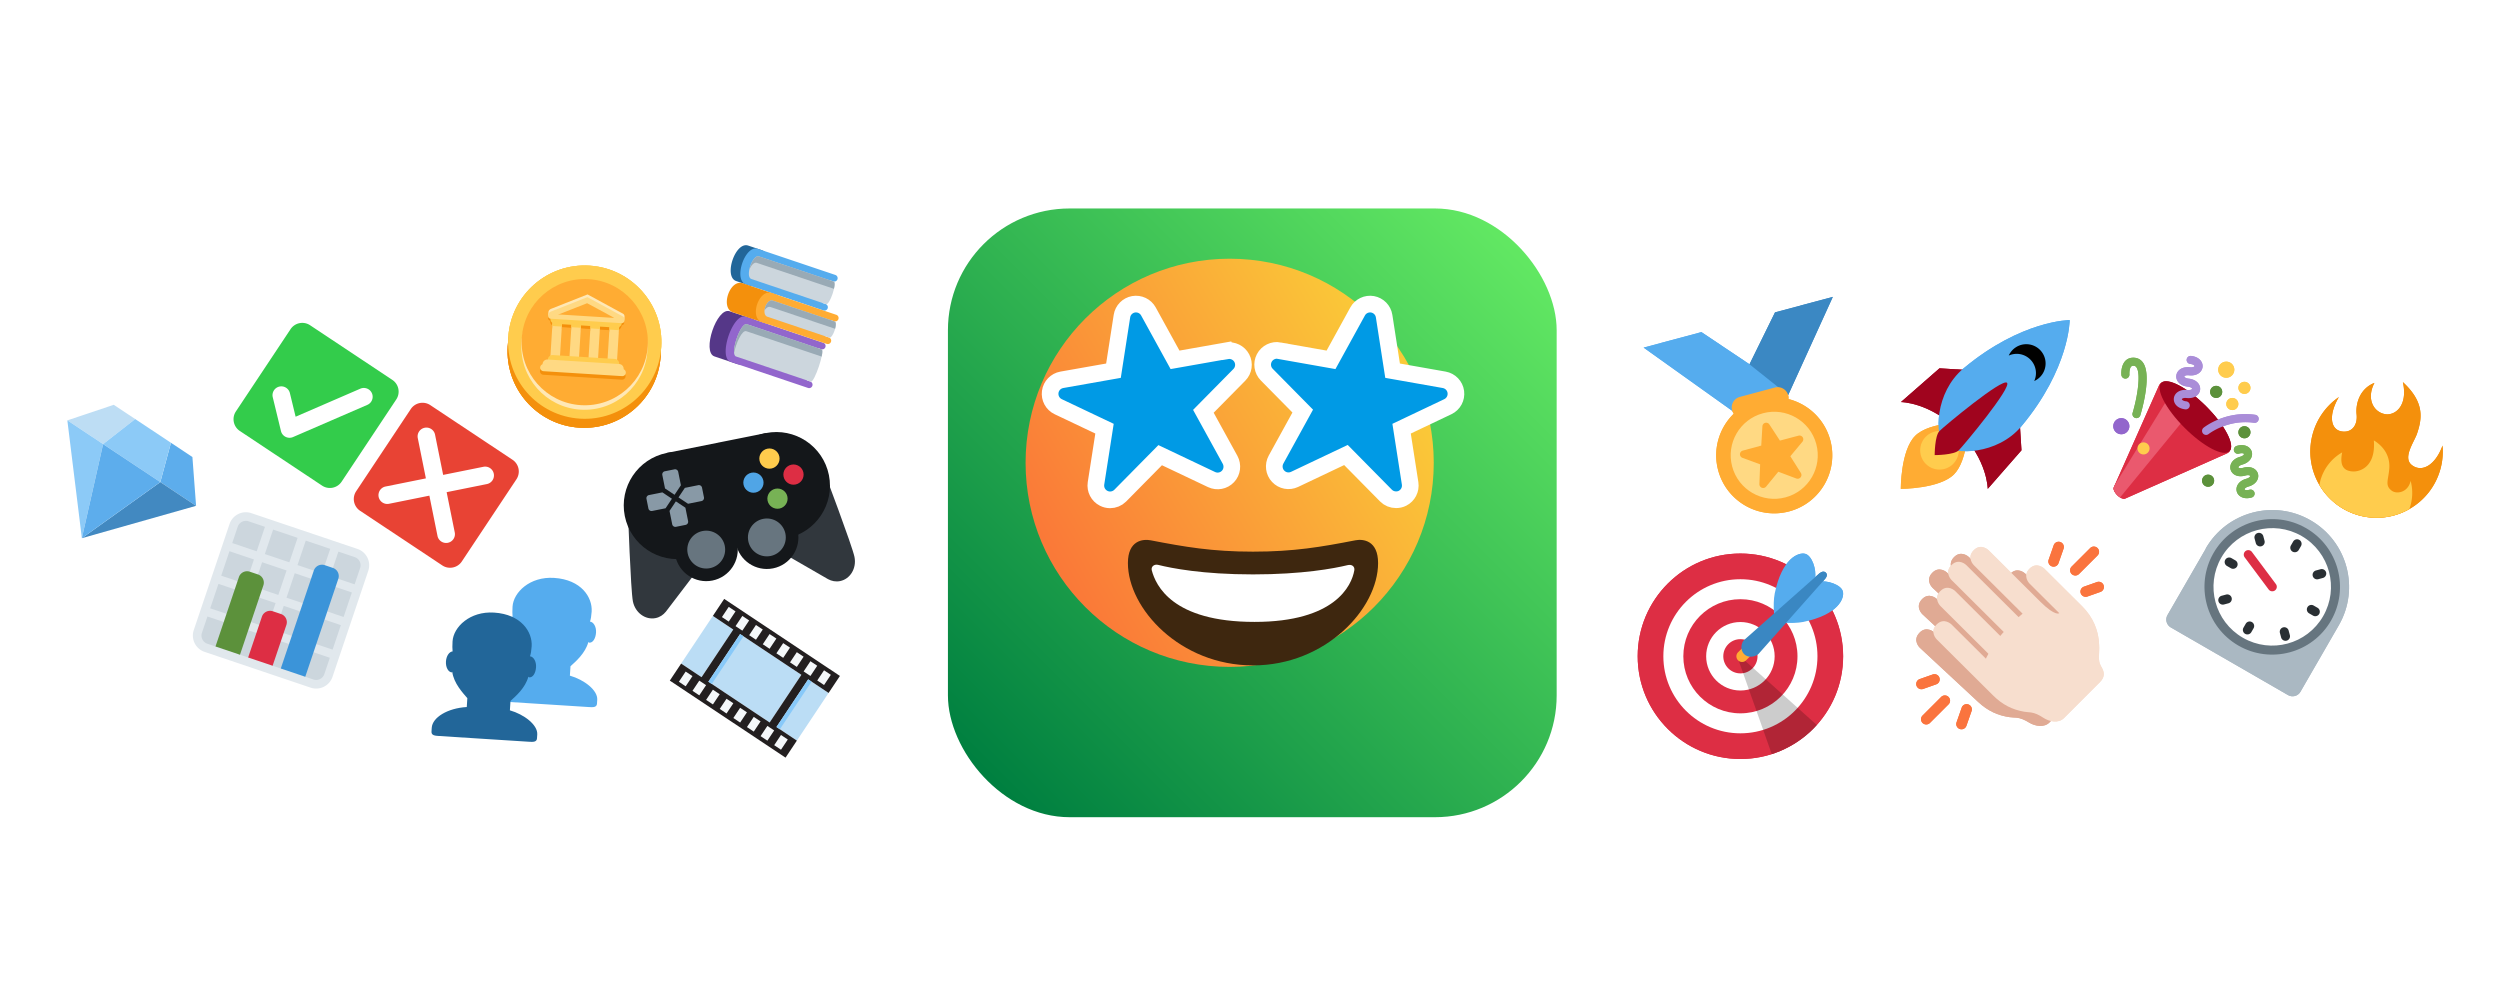 <?xml version="1.0" encoding="UTF-8" standalone="no"?>
<!-- Created with Inkscape (http://www.inkscape.org/) -->

<svg
   width="1000"
   height="400"
   viewBox="0 0 264.583 105.833"
   version="1.1"
   id="svg5"
   xml:space="preserve"
   xmlns:xlink="http://www.w3.org/1999/xlink"
   xmlns="http://www.w3.org/2000/svg"
   xmlns:svg="http://www.w3.org/2000/svg"><defs
     id="defs2"><linearGradient
       id="linearGradient122"><stop
         style="stop-color:#fa7938;stop-opacity:1;"
         offset="0"
         id="stop121" /><stop
         style="stop-color:#faca38;stop-opacity:1;"
         offset="1"
         id="stop122" /></linearGradient><linearGradient
       id="linearGradient114"><stop
         style="stop-color:#008040;stop-opacity:1;"
         offset="0"
         id="stop113" /><stop
         style="stop-color:#63e963;stop-opacity:1;"
         offset="1"
         id="stop114" /></linearGradient><style
       id="style6568">.cls-1{fill:none;}.cls-2{clip-path:url(#clip-path);}</style><style
       id="style6568-5">.cls-1{fill:none;}.cls-2{clip-path:url(#clip-path);}</style><style
       id="style6568-9">.cls-1{fill:none;}.cls-2{clip-path:url(#clip-path);}</style><style
       id="style22571">.cls-1{fill:#84d0f7;}.cls-2{fill:#aa392d;}.cls-3{fill:#7c211a;}.cls-4{fill:#e59973;}.cls-5{fill:#2d2d2d;}.cls-6{opacity:0.2;}.cls-7{opacity:0.3;}</style><style
       id="style23309">
      .cls-1 {
        fill: none;
      }
    </style><style
       id="style6568-7">.cls-1{fill:none;}.cls-2{clip-path:url(#clip-path);}</style><style
       id="style6568-5-5">.cls-1{fill:none;}.cls-2{clip-path:url(#clip-path);}</style><style
       id="style6568-9-3">.cls-1{fill:none;}.cls-2{clip-path:url(#clip-path);}</style><style
       id="style22571-5">.cls-1{fill:#84d0f7;}.cls-2{fill:#aa392d;}.cls-3{fill:#7c211a;}.cls-4{fill:#e59973;}.cls-5{fill:#2d2d2d;}.cls-6{opacity:0.2;}.cls-7{opacity:0.3;}</style><style
       id="style23309-6">
      .cls-1 {
        fill: none;
      }
    </style><style
       id="style1-9">
      .cls-1 {
        fill: none;
      }
    </style><linearGradient
       xlink:href="#linearGradient114"
       id="linearGradient1"
       gradientUnits="userSpaceOnUse"
       gradientTransform="matrix(0.109,0,0,0.109,812.014,1921.439)"
       x1="211.292"
       y1="762.624"
       x2="301.672"
       y2="672.244" /><linearGradient
       xlink:href="#linearGradient122"
       id="linearGradient2"
       gradientUnits="userSpaceOnUse"
       gradientTransform="matrix(4.671,0,0,4.671,791.665,1964.536)"
       x1="11.106"
       y1="14.468"
       x2="19.155"
       y2="9.821" /><filter
       style="color-interpolation-filters:sRGB"
       id="filter353"
       x="-0.642"
       y="-0.642"
       width="2.284"
       height="2.284"><feFlood
         result="flood"
         in="SourceGraphic"
         flood-opacity="0.502"
         flood-color="rgb(26,229,94)"
         id="feFlood351" /><feGaussianBlur
         result="blur"
         in="SourceGraphic"
         stdDeviation="1.5"
         id="feGaussianBlur351" /><feOffset
         result="offset"
         in="blur"
         dx="0"
         dy="0"
         id="feOffset351" /><feComposite
         result="comp1"
         operator="in"
         in="flood"
         in2="offset"
         id="feComposite352" /><feComposite
         result="fbSourceGraphic"
         operator="over"
         in="SourceGraphic"
         in2="comp1"
         id="feComposite353" /><feColorMatrix
         result="fbSourceGraphicAlpha"
         in="fbSourceGraphic"
         values="0 0 0 -1 0 0 0 0 -1 0 0 0 0 -1 0 0 0 0 1 0"
         id="feColorMatrix353" /><feFlood
         id="feFlood353"
         result="flood"
         in="fbSourceGraphic"
         flood-opacity="0.502"
         flood-color="rgb(26,229,94)" /><feGaussianBlur
         id="feGaussianBlur353"
         result="blur"
         in="fbSourceGraphic"
         stdDeviation="1.5" /><feOffset
         id="feOffset353"
         result="offset"
         in="blur"
         dx="0"
         dy="0" /><feComposite
         id="feComposite354"
         result="comp1"
         operator="in"
         in="flood"
         in2="offset" /><feComposite
         id="feComposite355"
         result="comp2"
         operator="over"
         in="fbSourceGraphic"
         in2="comp1" /></filter></defs><g
     id="layer1"
     transform="translate(-937.59,-2191.809)"><g
       id="g29"
       transform="matrix(5.746,0,0,5.746,-3756.004,-9244.451)"
       style="filter:url(#filter353)"><rect
         style="fill:url(#linearGradient1);fill-opacity:1;stroke-width:0.703"
         id="rect219-7"
         width="11.212"
         height="11.212"
         x="834.305"
         y="1994.139"
         rx="2.242"
         ry="2.242" /><path
         fill="#ffcc4d"
         d="m 886.031,2023.801 c 0,12.285 -9.959,22.244 -22.243,22.244 -12.285,0 -22.243,-9.959 -22.243,-22.244 0,-12.284 9.959,-22.243 22.243,-22.243 12.285,0 22.243,9.959 22.243,22.243"
         id="path54-0"
         style="fill:url(#linearGradient2);fill-opacity:1;stroke:#ffffff;stroke-width:0;stroke-miterlimit:4;stroke-dasharray:none;stroke-opacity:1"
         transform="matrix(0.169,0,0,0.169,693.514,1656.801)" /><path
         fill="#664500"
         d="m 839.924,2000.46 c -0.759,0 -1.262,-0.089 -1.885,-0.209 -0.142,-0.027 -0.419,0 -0.419,0.419 0,0.838 0.962,1.885 2.304,1.885 1.341,0 2.304,-1.047 2.304,-1.885 0,-0.419 -0.277,-0.447 -0.419,-0.419 -0.623,0.121 -1.126,0.209 -1.885,0.209 z"
         id="path55-9"
         style="fill:#3e270f;fill-opacity:1;stroke:none;stroke-width:0;stroke-miterlimit:4;stroke-dasharray:none" /><path
         fill="#ffffff"
         d="m 838.179,2000.704 c 0.241,0.06 0.814,0.175 1.745,0.175 0.908,0 1.488,-0.109 1.74,-0.17 0.082,-0.021 0.138,0.025 0.126,0.095 -0.048,0.281 -0.354,0.95 -1.838,0.95 -1.519,0 -1.819,-0.676 -1.892,-0.948 -0.02,-0.074 0.05,-0.121 0.119,-0.102 z"
         id="path56-3"
         style="stroke-width:0;stroke-miterlimit:4;stroke-dasharray:none" /><path
         fill="#e95f28"
         d="m 839.439,1996.759 -0.951,0.168 -0.49,-0.891 c -0.054,-0.099 -0.165,-0.151 -0.275,-0.132 -0.11,0.02 -0.196,0.107 -0.213,0.218 l -0.156,1.005 -0.951,0.168 c -0.112,0.02 -0.199,0.11 -0.214,0.223 -0.015,0.113 0.044,0.223 0.147,0.272 l 0.853,0.405 -0.157,1.008 c -0.017,0.113 0.04,0.223 0.141,0.274 0.037,0.019 0.078,0.029 0.118,0.029 0.069,0 0.136,-0.026 0.187,-0.077 l 0.736,-0.746 0.946,0.449 c 0.103,0.049 0.225,0.026 0.303,-0.057 0.078,-0.082 0.093,-0.206 0.039,-0.306 l -0.492,-0.894 0.663,-0.672 c 0.08,-0.081 0.098,-0.205 0.045,-0.306 -0.053,-0.101 -0.166,-0.156 -0.278,-0.136 z m 0.971,0 0.951,0.168 0.49,-0.891 c 0.054,-0.099 0.165,-0.151 0.275,-0.132 0.11,0.02 0.196,0.107 0.213,0.218 l 0.156,1.005 0.951,0.168 c 0.112,0.02 0.199,0.11 0.214,0.223 0.015,0.113 -0.044,0.223 -0.147,0.272 l -0.852,0.405 0.157,1.008 c 0.017,0.113 -0.04,0.223 -0.141,0.274 -0.037,0.019 -0.078,0.027 -0.118,0.027 -0.069,0 -0.136,-0.026 -0.187,-0.078 l -0.736,-0.746 -0.946,0.449 c -0.103,0.049 -0.225,0.026 -0.303,-0.058 -0.078,-0.082 -0.093,-0.206 -0.039,-0.306 l 0.492,-0.894 -0.663,-0.672 c -0.08,-0.081 -0.098,-0.205 -0.045,-0.306 0.053,-0.101 0.166,-0.156 0.278,-0.136 z"
         id="path57-6"
         style="fill:#009ae5;fill-opacity:1;stroke:#ffffff;stroke-width:0.307;stroke-miterlimit:4;stroke-dasharray:none;stroke-opacity:1" /></g><g
       id="g64"
       transform="matrix(0.2,0.403,-0.403,0.2,1652.835,1367.89)"><path
         fill="#77b255"
         d="m 1070.927,2216.563 a 3.318,3.318 0 0 1 -1.215,4.533 l -20.114,11.613 a 3.318,3.318 0 0 1 -4.532,-1.214 l -11.613,-20.114 a 3.318,3.318 0 0 1 1.214,-4.532 l 20.114,-11.613 a 3.318,3.318 0 0 1 4.533,1.214 z"
         id="path1-49"
         style="fill:#33cc4b;fill-opacity:1;stroke-width:0.829" /><path
         fill="#ffffff"
         d="m 1055.467,2200.933 a 2.075,2.075 0 0 0 -2.179,1.963 l -0.861,16.568 -5.541,-1.255 a 2.074,2.074 0 1 0 -0.916,4.045 l 7.943,1.798 c 0.529,0.121 1.059,0.026 1.494,-0.226 0.483,-0.279 0.985,-0.84 1.036,-1.689 0.028,-0.501 0.987,-19.027 0.987,-19.027 a 2.074,2.074 0 0 0 -1.964,-2.178 z"
         id="path2-09"
         style="stroke-width:0.829" /><path
         fill="#77b255"
         d="m 1100.309,2199.582 a 3.316,3.316 0 0 1 -1.214,4.529 l -20.101,11.605 a 3.316,3.316 0 0 1 -4.53,-1.214 l -11.605,-20.101 a 3.316,3.316 0 0 1 1.214,-4.53 l 20.101,-11.605 a 3.316,3.316 0 0 1 4.53,1.214 z"
         id="path1-3"
         style="fill:#e84334;fill-opacity:1;stroke-width:0.829" /><path
         fill="#ffffff"
         d="m 1084.12,2195.534 2.5,-9.329 a 2.071,2.071 0 0 0 -1.465,-2.538 2.071,2.071 0 0 0 -2.538,1.465 l -2.5,9.329 -9.328,-2.5 a 2.071,2.071 0 0 0 -2.538,1.465 2.071,2.071 0 0 0 1.465,2.538 l 9.329,2.5 -2.506,9.351 a 2.071,2.071 0 0 0 3.038,2.33 c 0.459,-0.265 0.819,-0.704 0.966,-1.258 l 2.505,-9.352 9.328,2.499 c 0.553,0.148 1.113,0.058 1.573,-0.207 0.46,-0.265 0.816,-0.707 0.966,-1.258 a 2.071,2.071 0 0 0 -1.465,-2.538 z"
         id="path2-94"
         style="stroke-width:0.829" /></g><g
       id="g62"
       transform="matrix(0.596,0.038,-0.038,0.596,423.154,917.047)"><path
         fill="#31373d"
         d="m 1112.3,2158.673 h -0.012 c 0,0 1.378,14.007 1.896,15.941 0.528,1.97 2.407,3.178 4.197,2.698 0.735,-0.197 1.33,-0.654 1.751,-1.254 l 8.395,-12.597 z m 34.232,-9.172 h 0.012 c 0,0 5.809,12.82 6.327,14.753 0.528,1.97 -0.495,3.955 -2.285,4.435 -0.735,0.197 -1.479,0.099 -2.144,-0.21 l -13.568,-6.712 z"
         id="path1-8"
         style="stroke-width:1.118" /><g
         fill="#14171a"
         id="g2-1"
         transform="matrix(1.08,-0.289,0.289,1.08,1105.699,2143.242)"><circle
           cx="25.975"
           cy="15.551"
           r="8.5"
           id="circle1-2" /><circle
           cx="9.975"
           cy="15.551"
           r="8.5"
           id="circle2-9" /><path
           d="m 9.975,7.051 h 16 v 16.87 h -16 z"
           id="path2-3" /></g><circle
         cx="527.934"
         cy="2382.447"
         r="5.592"
         fill="#14171a"
         id="circle3-9"
         style="stroke-width:1.118"
         transform="rotate(-15)" /><circle
         cx="538.893"
         cy="2382.447"
         r="5.592"
         fill="#14171a"
         id="circle4-0"
         style="stroke-width:1.118"
         transform="rotate(-15)" /><circle
         cx="538.893"
         cy="2382.447"
         r="3.355"
         fill="#67757f"
         id="circle5-8"
         style="stroke-width:1.118"
         transform="rotate(-15)" /><circle
         cx="527.934"
         cy="2382.447"
         r="3.355"
         fill="#67757f"
         id="circle6"
         style="stroke-width:1.118"
         transform="rotate(-15)" /><circle
         cx="542.092"
         cy="2368.839"
         r="1.793"
         fill="#ffcc4d"
         id="circle7-8"
         style="stroke-width:1.118"
         transform="rotate(-15)" /><circle
         cx="542.092"
         cy="2376.079"
         r="1.793"
         fill="#77b255"
         id="circle8-5"
         style="stroke-width:1.118"
         transform="rotate(-15)" /><circle
         cx="538.472"
         cy="2372.459"
         r="1.793"
         fill="#50a5e6"
         id="circle9-0"
         style="stroke-width:1.118"
         transform="rotate(-15)" /><circle
         cx="545.712"
         cy="2372.459"
         r="1.793"
         fill="#dd2e44"
         id="circle10-9"
         style="stroke-width:1.118"
         transform="rotate(-15)" /><path
         fill="#8899a6"
         d="m 1121.363,2153.533 -0.627,-2.342 a 0.565,0.565 0 0 0 -0.692,-0.399 l -1.683,0.451 a 0.565,0.565 0 0 0 -0.399,0.691 l 0.627,2.342 1.759,1.016 z m -1.724,4.665 0.628,2.342 c 0.081,0.302 0.391,0.48 0.691,0.399 l 1.683,-0.451 a 0.565,0.565 0 0 0 0.4,-0.692 l -0.628,-2.342 -1.759,-1.016 z m 4.794,-4.874 -2.342,0.627 -1.016,1.76 1.76,1.016 2.342,-0.628 a 0.566,0.566 0 0 0 0.399,-0.692 l -0.451,-1.684 a 0.566,0.566 0 0 0 -0.692,-0.401 z m -6.264,1.678 -2.343,0.628 a 0.566,0.566 0 0 0 -0.399,0.692 l 0.451,1.683 c 0.081,0.302 0.391,0.48 0.692,0.399 l 2.342,-0.627 1.016,-1.76 z"
         id="path10-63"
         style="stroke-width:1.118" /></g><g
       id="g63"
       transform="matrix(0.407,0.026,-0.026,0.407,622.218,1316.188)"><path
         fill="#55acee"
         d="m 1067.364,2258.909 v -2.448 c 1.247,-1.284 3.634,-3.604 4.228,-6.575 0.179,0.099 0.066,0.16 0.264,0.16 0.945,0 1.566,-1.226 1.566,-2.74 0,-1.489 -0.818,-2.695 -1.745,-2.732 0.179,-0.644 0.264,-1.504 0.264,-2.609 0,-3.687 -3.178,-8.112 -10.291,-8.112 -6.32,0 -10.28,4.426 -10.28,8.112 0,1.07 0.066,1.947 0.179,2.627 -0.869,0.132 -1.555,1.288 -1.555,2.712 0,1.514 0.765,2.74 1.712,2.74 0.193,0 -0.085,-0.066 0.089,-0.16 0.595,2.973 3.098,5.291 4.345,6.576 v 2.303 c -4.988,0.614 -8.729,3.277 -8.729,5.942 v 1.01 c 0,1.013 1.026,1.013 2.037,1.013 h 23.356 c 1.014,0 2.04,0 2.04,-1.013 v -1.01 c 0,-2.495 -3.741,-4.984 -7.482,-5.797 z"
         id="path1-62"
         style="stroke-width:1.247" /><path
         fill="#226699"
         d="m 1052.4,2268.884 v -2.447 c 1.247,-1.284 3.634,-3.604 4.229,-6.575 0.179,0.099 0.071,0.16 0.264,0.16 0.945,0 1.566,-1.226 1.566,-2.74 0,-1.489 -0.818,-2.694 -1.745,-2.732 0.179,-0.643 0.264,-1.504 0.264,-2.609 0,-3.686 -3.178,-8.111 -10.291,-8.111 -6.321,0 -10.28,4.426 -10.28,8.111 0,1.07 0.066,1.948 0.179,2.627 -0.869,0.132 -1.555,1.288 -1.555,2.712 0,1.514 0.765,2.74 1.712,2.74 0.198,0 -0.085,-0.066 0.089,-0.16 0.595,2.973 3.098,5.291 4.345,6.577 v 2.303 c -4.988,0.614 -8.729,3.277 -8.729,5.942 v 1.011 c 0,1.011 1.026,1.011 2.038,1.011 h 23.356 c 1.014,0 2.04,0 2.04,-1.012 v -1.011 c 0,-2.494 -3.741,-4.983 -7.482,-5.796 z"
         id="path2-1"
         style="stroke-width:1.247" /></g><g
       id="g66"
       transform="matrix(0.732,0.046,-0.046,0.732,279.697,565.73)"><circle
         cx="1121.581"
         cy="2201.707"
         r="11.061"
         fill="#f4900c"
         id="circle1-7"
         style="stroke-width:0.651" /><circle
         cx="1121.581"
         cy="2200.406"
         r="11.061"
         fill="#ffcc4d"
         id="circle2-8"
         style="stroke-width:0.651" /><circle
         cx="1121.581"
         cy="2201.057"
         r="9.109"
         fill="#ffe8b6"
         id="circle3-5"
         style="stroke-width:0.651" /><circle
         cx="1121.581"
         cy="2200.406"
         r="9.109"
         fill="#ffac33"
         id="circle4-7"
         style="stroke-width:0.651" /><path
         fill="#ffe8b6"
         d="m 1116.079,2196.409 c 0,-0.355 0.348,-0.496 0.348,-0.496 l 5.126,-2.407 5.175,2.407 c 0,0 0.357,0.079 0.357,0.499 v 0.417 h -11.005 z"
         id="path4-41"
         style="stroke-width:0.651" /><g
         id="g65"><path
           fill="#f4900c"
           d="m 1126.74,2197.697 c 0,-0.38 -0.329,-0.688 -0.733,-0.688 h -8.896 c -0.405,0 -0.688,0.308 -0.688,0.688 0,0.258 0.133,0.481 0.344,0.599 v 0.433 h 1.376 v -0.344 h 1.375 v 0.344 h 1.375 v -0.344 h 1.375 v 0.344 h 1.376 v -0.344 h 1.375 v 0.344 h 1.376 v -0.451 c 0.207,-0.123 0.344,-0.336 0.344,-0.581 z m 1.031,7.264 a 0.516,0.516 0 0 1 -0.516,0.516 h -11.348 a 0.516,0.516 0 1 1 0,-1.032 h 11.349 c 0.284,0 0.515,0.231 0.515,0.516 z"
           id="path5-8"
           style="stroke-width:0.651" /></g><path
         fill="#f4900c"
         d="m 1127.084,2197.283 a 0.344,0.344 0 0 1 -0.344,0.344 h -10.317 a 0.345,0.345 0 0 1 0,-0.689 h 10.317 a 0.343,0.343 0 0 1 0.344,0.342 z m -9.286,0.4 h 7.566 v 0.772 h -7.566 z"
         id="path6-59"
         style="stroke-width:0.651" /><path
         fill="#ffd983"
         d="m 1118.142,2202.897 c 0,0.38 -0.207,0.688 -0.459,0.688 h -0.459 c -0.253,0 -0.459,-0.308 -0.459,-0.688 v -5.214 c 0,-0.38 0.207,-0.688 0.459,-0.688 h 0.459 c 0.253,0 0.459,0.308 0.459,0.688 z m 8.254,0 c 0,0.38 -0.204,0.688 -0.459,0.688 h -0.459 c -0.253,0 -0.459,-0.308 -0.459,-0.688 v -5.214 c 0,-0.38 0.204,-0.688 0.459,-0.688 h 0.459 c 0.253,0 0.459,0.308 0.459,0.688 z m -5.503,0 c 0,0.38 -0.206,0.688 -0.459,0.688 h -0.459 c -0.253,0 -0.459,-0.308 -0.459,-0.688 v -5.214 c 0,-0.38 0.207,-0.688 0.459,-0.688 h 0.459 c 0.253,0 0.459,0.308 0.459,0.688 z m 2.751,0 c 0,0.38 -0.207,0.688 -0.459,0.688 h -0.458 c -0.253,0 -0.459,-0.308 -0.459,-0.688 v -5.214 c 0,-0.38 0.207,-0.688 0.459,-0.688 h 0.458 c 0.253,0 0.459,0.308 0.459,0.688 z"
         id="path7-7"
         style="stroke-width:0.651" /><path
         fill="#ffcc4d"
         d="m 1126.74,2203.241 c 0,0.38 -0.308,0.688 -0.688,0.688 h -8.942 a 0.688,0.688 0 1 1 0,-1.376 h 8.942 c 0.379,0 0.688,0.308 0.688,0.688 z"
         id="path8-5"
         style="stroke-width:0.651" /><path
         fill="#ffd983"
         d="m 1127.428,2203.929 c 0,0.38 -0.308,0.688 -0.688,0.688 h -10.318 a 0.688,0.688 0 1 1 0,-1.375 h 10.317 c 0.38,0 0.688,0.308 0.688,0.688 z"
         id="path9-3"
         style="stroke-width:0.651" /><path
         fill="#ffd983"
         d="m 1127.771,2204.445 a 0.516,0.516 0 0 1 -0.516,0.516 h -11.348 a 0.516,0.516 0 1 1 0,-1.032 h 11.349 c 0.284,0 0.515,0.231 0.515,0.516 z"
         id="path10-8"
         style="stroke-width:0.651" /><path
         fill="#ffcc4d"
         d="m 1126.74,2197.339 c 0,-0.38 -0.329,-0.688 -0.733,-0.688 h -8.896 c -0.405,0 -0.688,0.308 -0.688,0.688 0,0.258 0.133,0.481 0.344,0.599 v 0.433 h 1.376 v -0.344 h 1.375 v 0.344 h 1.375 v -0.344 h 1.375 v 0.344 h 1.376 v -0.344 h 1.375 v 0.344 h 1.376 v -0.451 c 0.207,-0.123 0.344,-0.336 0.344,-0.581 z"
         id="path11-8"
         style="stroke-width:0.651" /><path
         fill="#ffd983"
         d="m 1116.079,2196.803 c 0,-0.355 0.348,-0.496 0.348,-0.496 l 5.126,-2.407 5.175,2.407 c 0,0 0.357,0.079 0.357,0.499 v 0.189 h -11.005 z"
         id="path12-3"
         style="stroke-width:0.651" /><path
         fill="#ffac33"
         d="m 1121.581,2194.773 c 0,0 -3.549,1.673 -3.903,1.824 -0.354,0.15 -0.236,0.398 8e-4,0.398 h 7.788 c 0.366,0 0.279,-0.279 -0.025,-0.43 -0.29,-0.15 -3.875,-1.791 -3.875,-1.791 z"
         id="path13-1"
         style="stroke-width:0.651" /><path
         fill="#ffd983"
         d="m 1127.084,2196.995 a 0.344,0.344 0 0 1 -0.344,0.344 h -10.317 a 0.345,0.345 0 0 1 0,-0.689 h 10.317 a 0.343,0.343 0 0 1 0.344,0.342 z"
         id="path14-8"
         style="stroke-width:0.651" /></g><g
       id="g67"
       transform="matrix(0.56,0.035,-0.035,0.56,296.778,965.892)"><path
         fill="#bdddf4"
         d="m 1306.525,2186.674 -4.207,-2.429 -8.551,3.476 7.011,4.048 z"
         id="path1-64"
         style="stroke-width:0.81" /><path
         fill="#5dadec"
         d="m 1319.008,2202.294 -1.265,-9.144 -4.207,-2.429 -1.54,7.524 z"
         id="path2-33"
         style="stroke-width:0.81" /><path
         fill="#4289c1"
         d="m 1311.996,2198.246 7.011,4.048 -21.121,7.437 z"
         id="path3-38"
         style="stroke-width:0.81" /><path
         fill="#8ccaf7"
         d="m 1300.778,2191.769 -7.011,-4.048 4.12,22.01 z m 5.746,-5.096 -5.746,5.096 11.218,6.477 1.54,-7.524 z"
         id="path4-6"
         style="stroke-width:0.81" /><path
         fill="#5dadec"
         d="m 1297.886,2209.732 2.892,-17.962 11.218,6.477 z"
         id="path5-04"
         style="stroke-width:0.81" /></g><g
       id="g71"
       transform="matrix(0.501,0.169,-0.169,0.501,834.519,966.352)"><path
         fill="#ccd6dd"
         d="m 1028.442,2215.925 h -22.41 a 2.586,2.586 0 0 0 -2.586,2.586 v 22.41 a 2.586,2.586 0 0 0 2.586,2.586 h 22.41 a 2.586,2.586 0 0 0 2.586,-2.586 v -22.41 a 2.586,2.586 0 0 0 -2.586,-2.586 z"
         id="path1-7"
         style="stroke-width:0.862" /><path
         fill="#e1e8ed"
         d="m 1028.442,2215.063 h -22.41 a 3.448,3.448 0 0 0 -3.448,3.448 v 22.41 a 3.448,3.448 0 0 0 3.448,3.447 h 22.41 a 3.448,3.448 0 0 0 3.447,-3.447 v -22.41 a 3.448,3.448 0 0 0 -3.447,-3.448 z m 0,1.724 c 0.951,0 1.724,0.773 1.724,1.724 v 3.448 h -5.171 v -5.171 z m -3.448,13.791 h 5.171 v 5.171 h -5.171 z m 0,-1.724 v -5.171 h 5.171 v 5.171 z m -1.724,-12.067 v 5.171 h -5.171 v -5.171 z m -5.171,6.895 h 5.171 v 5.171 h -5.171 z m 0,6.896 h 5.171 v 5.171 h -5.171 z m -1.724,-13.791 v 5.171 h -5.172 v -5.171 z m -5.172,6.895 h 5.172 v 5.171 h -5.172 z m 0,6.896 h 5.172 v 5.171 h -5.172 z m -6.895,-12.067 c 0,-0.951 0.773,-1.724 1.724,-1.724 h 3.448 v 5.171 h -5.171 z m 0,5.171 h 5.171 v 5.171 h -5.171 z m 0,6.896 h 5.171 v 5.171 h -5.171 z m 1.724,12.067 c -0.951,0 -1.724,-0.773 -1.724,-1.724 v -3.448 h 5.171 v 5.172 z m 5.171,0 v -5.172 h 5.172 v 5.172 z m 6.896,0 v -5.172 h 5.171 v 5.172 z m 10.343,0 h -3.448 v -5.172 h 5.171 v 3.448 c 0,0.951 -0.773,1.724 -1.724,1.724 z"
         id="path2-64"
         style="stroke-width:0.862" /><path
         fill="#5c913b"
         d="m 1012.927,2242.644 h -5.172 v -14.653 a 1.724,1.724 0 0 1 1.724,-1.724 h 1.724 a 1.724,1.724 0 0 1 1.724,1.724 z"
         id="path3-30"
         style="stroke-width:0.862" /><path
         fill="#3b94d9"
         d="m 1026.718,2242.644 h -5.171 v -20.686 a 1.724,1.724 0 0 1 1.724,-1.724 h 1.724 a 1.724,1.724 0 0 1 1.724,1.724 z"
         id="path4-30"
         style="stroke-width:0.862" /><path
         fill="#dd2e44"
         d="m 1019.822,2242.644 h -5.171 v -8.619 a 1.724,1.724 0 0 1 1.724,-1.724 h 1.724 a 1.724,1.724 0 0 1 1.724,1.724 z"
         id="path5-92"
         style="stroke-width:0.862" /></g><g
       id="g72"
       transform="matrix(0.338,0.384,-0.384,0.338,1500.114,1082.164)"><path
         fill="#bbddf5"
         d="m 1117.652,2225.936 4.903,-1.314 3.065,11.44 -4.903,1.314 z m -22.88,6.131 4.903,-1.314 3.065,11.44 -4.903,1.314 z m 6.537,-1.752 14.709,-3.941 3.065,11.44 -14.708,3.941 z"
         id="path1-21"
         style="stroke-width:0.846" /><path
         fill="#231f20"
         d="m 1122.555,2224.622 -1.095,-4.086 -27.783,7.444 1.095,4.086 4.903,-1.314 3.065,11.44 -4.903,1.314 1.095,4.086 27.783,-7.444 -1.095,-4.086 -4.903,1.314 -3.065,-11.44 z m -3.472,13.191 -14.708,3.941 -3.065,-11.44 14.709,-3.941 z"
         id="path2-05"
         style="stroke-width:0.846" /><path
         fill="#f5f8fa"
         d="m 1118.41,2222.229 1.634,-0.438 0.657,2.451 -1.634,0.438 z m -3.269,0.876 1.635,-0.438 0.657,2.451 -1.634,0.438 z m -3.268,0.876 1.635,-0.438 0.657,2.451 -1.634,0.438 z m -3.268,0.876 1.634,-0.438 0.657,2.452 -1.634,0.438 z m -3.269,0.876 1.635,-0.438 0.657,2.451 -1.634,0.438 z m -3.268,0.876 1.635,-0.438 0.657,2.451 -1.634,0.438 z m -3.268,0.876 1.634,-0.438 0.657,2.451 -1.634,0.438 z m -3.269,0.876 1.635,-0.438 0.657,2.451 -1.634,0.438 z m 27.04,9.395 1.634,-0.438 0.657,2.452 -1.634,0.438 z m -3.269,0.876 1.635,-0.438 0.657,2.452 -1.635,0.438 z m -3.268,0.876 1.635,-0.438 0.657,2.452 -1.635,0.438 z m -3.268,0.876 1.634,-0.438 0.657,2.452 -1.634,0.438 z m -3.269,0.876 1.635,-0.438 0.657,2.452 -1.635,0.438 z m -3.268,0.876 1.635,-0.438 0.657,2.452 -1.635,0.438 z m -3.268,0.876 1.634,-0.438 0.657,2.452 -1.634,0.438 z m -3.269,0.876 1.635,-0.438 0.657,2.452 -1.635,0.438 z"
         id="path3-11"
         style="stroke-width:0.846" /><path
         fill="#88c9f9"
         d="m 1120.717,2237.376 -3.065,-11.44 0.817,-0.219 3.065,11.44 z m -16.343,4.379 -3.065,-11.44 0.817,-0.219 3.065,11.44 z"
         id="path4-0"
         style="stroke-width:0.846" /></g><g
       id="g90"
       transform="matrix(0.732,0.046,-0.046,0.732,279.697,565.73)"><circle
         cx="1121.581"
         cy="2201.707"
         r="11.061"
         fill="#f4900c"
         id="circle72"
         style="stroke-width:0.651" /><circle
         cx="1121.581"
         cy="2200.406"
         r="11.061"
         fill="#ffcc4d"
         id="circle73"
         style="stroke-width:0.651" /><circle
         cx="1121.581"
         cy="2201.057"
         r="9.109"
         fill="#ffe8b6"
         id="circle74"
         style="stroke-width:0.651" /><circle
         cx="1121.581"
         cy="2200.406"
         r="9.109"
         fill="#ffac33"
         id="circle75"
         style="stroke-width:0.651" /><path
         fill="#ffe8b6"
         d="m 1116.079,2196.409 c 0,-0.355 0.348,-0.496 0.348,-0.496 l 5.126,-2.407 5.175,2.407 c 0,0 0.357,0.079 0.357,0.499 v 0.417 h -11.005 z"
         id="path80"
         style="stroke-width:0.651" /><g
         id="g81"><path
           fill="#f4900c"
           d="m 1126.74,2197.697 c 0,-0.38 -0.329,-0.688 -0.733,-0.688 h -8.896 c -0.405,0 -0.688,0.308 -0.688,0.688 0,0.258 0.133,0.481 0.344,0.599 v 0.433 h 1.376 v -0.344 h 1.375 v 0.344 h 1.375 v -0.344 h 1.375 v 0.344 h 1.376 v -0.344 h 1.375 v 0.344 h 1.376 v -0.451 c 0.207,-0.123 0.344,-0.336 0.344,-0.581 z m 1.031,7.264 a 0.516,0.516 0 0 1 -0.516,0.516 h -11.348 a 0.516,0.516 0 1 1 0,-1.032 h 11.349 c 0.284,0 0.515,0.231 0.515,0.516 z"
           id="path81"
           style="stroke-width:0.651" /></g><path
         fill="#f4900c"
         d="m 1127.084,2197.283 a 0.344,0.344 0 0 1 -0.344,0.344 h -10.317 a 0.345,0.345 0 0 1 0,-0.689 h 10.317 a 0.343,0.343 0 0 1 0.344,0.342 z m -9.286,0.4 h 7.566 v 0.772 h -7.566 z"
         id="path82"
         style="stroke-width:0.651" /><path
         fill="#ffd983"
         d="m 1118.142,2202.897 c 0,0.38 -0.207,0.688 -0.459,0.688 h -0.459 c -0.253,0 -0.459,-0.308 -0.459,-0.688 v -5.214 c 0,-0.38 0.207,-0.688 0.459,-0.688 h 0.459 c 0.253,0 0.459,0.308 0.459,0.688 z m 8.254,0 c 0,0.38 -0.204,0.688 -0.459,0.688 h -0.459 c -0.253,0 -0.459,-0.308 -0.459,-0.688 v -5.214 c 0,-0.38 0.204,-0.688 0.459,-0.688 h 0.459 c 0.253,0 0.459,0.308 0.459,0.688 z m -5.503,0 c 0,0.38 -0.206,0.688 -0.459,0.688 h -0.459 c -0.253,0 -0.459,-0.308 -0.459,-0.688 v -5.214 c 0,-0.38 0.207,-0.688 0.459,-0.688 h 0.459 c 0.253,0 0.459,0.308 0.459,0.688 z m 2.751,0 c 0,0.38 -0.207,0.688 -0.459,0.688 h -0.458 c -0.253,0 -0.459,-0.308 -0.459,-0.688 v -5.214 c 0,-0.38 0.207,-0.688 0.459,-0.688 h 0.458 c 0.253,0 0.459,0.308 0.459,0.688 z"
         id="path83"
         style="stroke-width:0.651" /><path
         fill="#ffcc4d"
         d="m 1126.74,2203.241 c 0,0.38 -0.308,0.688 -0.688,0.688 h -8.942 a 0.688,0.688 0 1 1 0,-1.376 h 8.942 c 0.379,0 0.688,0.308 0.688,0.688 z"
         id="path84"
         style="stroke-width:0.651" /><path
         fill="#ffd983"
         d="m 1127.428,2203.929 c 0,0.38 -0.308,0.688 -0.688,0.688 h -10.318 a 0.688,0.688 0 1 1 0,-1.375 h 10.317 c 0.38,0 0.688,0.308 0.688,0.688 z"
         id="path85"
         style="stroke-width:0.651" /><path
         fill="#ffd983"
         d="m 1127.771,2204.445 a 0.516,0.516 0 0 1 -0.516,0.516 h -11.348 a 0.516,0.516 0 1 1 0,-1.032 h 11.349 c 0.284,0 0.515,0.231 0.515,0.516 z"
         id="path86"
         style="stroke-width:0.651" /><path
         fill="#ffcc4d"
         d="m 1126.74,2197.339 c 0,-0.38 -0.329,-0.688 -0.733,-0.688 h -8.896 c -0.405,0 -0.688,0.308 -0.688,0.688 0,0.258 0.133,0.481 0.344,0.599 v 0.433 h 1.376 v -0.344 h 1.375 v 0.344 h 1.375 v -0.344 h 1.375 v 0.344 h 1.376 v -0.344 h 1.375 v 0.344 h 1.376 v -0.451 c 0.207,-0.123 0.344,-0.336 0.344,-0.581 z"
         id="path87"
         style="stroke-width:0.651" /><path
         fill="#ffd983"
         d="m 1116.079,2196.803 c 0,-0.355 0.348,-0.496 0.348,-0.496 l 5.126,-2.407 5.175,2.407 c 0,0 0.357,0.079 0.357,0.499 v 0.189 h -11.005 z"
         id="path88"
         style="stroke-width:0.651" /><path
         fill="#ffac33"
         d="m 1121.581,2194.773 c 0,0 -3.549,1.673 -3.903,1.824 -0.354,0.15 -0.236,0.398 8e-4,0.398 h 7.788 c 0.366,0 0.279,-0.279 -0.025,-0.43 -0.29,-0.15 -3.875,-1.791 -3.875,-1.791 z"
         id="path89"
         style="stroke-width:0.651" /><path
         fill="#ffd983"
         d="m 1127.084,2196.995 a 0.344,0.344 0 0 1 -0.344,0.344 h -10.317 a 0.345,0.345 0 0 1 0,-0.689 h 10.317 a 0.343,0.343 0 0 1 0.344,0.342 z"
         id="path90"
         style="stroke-width:0.651" /></g><g
       id="g132"
       transform="matrix(0.732,0.046,-0.046,0.732,279.697,565.73)"><circle
         cx="1121.581"
         cy="2201.707"
         r="11.061"
         fill="#f4900c"
         id="circle119"
         style="stroke-width:0.651" /><circle
         cx="1121.581"
         cy="2200.406"
         r="11.061"
         fill="#ffcc4d"
         id="circle120"
         style="stroke-width:0.651" /><circle
         cx="1121.581"
         cy="2201.057"
         r="9.109"
         fill="#ffe8b6"
         id="circle121"
         style="stroke-width:0.651" /><circle
         cx="1121.581"
         cy="2200.406"
         r="9.109"
         fill="#ffac33"
         id="circle122"
         style="stroke-width:0.651" /><path
         fill="#ffe8b6"
         d="m 1116.079,2196.409 c 0,-0.355 0.348,-0.496 0.348,-0.496 l 5.126,-2.407 5.175,2.407 c 0,0 0.357,0.079 0.357,0.499 v 0.417 h -11.005 z"
         id="path122"
         style="stroke-width:0.651" /><g
         id="g123"><path
           fill="#f4900c"
           d="m 1126.74,2197.697 c 0,-0.38 -0.329,-0.688 -0.733,-0.688 h -8.896 c -0.405,0 -0.688,0.308 -0.688,0.688 0,0.258 0.133,0.481 0.344,0.599 v 0.433 h 1.376 v -0.344 h 1.375 v 0.344 h 1.375 v -0.344 h 1.375 v 0.344 h 1.376 v -0.344 h 1.375 v 0.344 h 1.376 v -0.451 c 0.207,-0.123 0.344,-0.336 0.344,-0.581 z m 1.031,7.264 a 0.516,0.516 0 0 1 -0.516,0.516 h -11.348 a 0.516,0.516 0 1 1 0,-1.032 h 11.349 c 0.284,0 0.515,0.231 0.515,0.516 z"
           id="path123"
           style="stroke-width:0.651" /></g><path
         fill="#f4900c"
         d="m 1127.084,2197.283 a 0.344,0.344 0 0 1 -0.344,0.344 h -10.317 a 0.345,0.345 0 0 1 0,-0.689 h 10.317 a 0.343,0.343 0 0 1 0.344,0.342 z m -9.286,0.4 h 7.566 v 0.772 h -7.566 z"
         id="path124"
         style="stroke-width:0.651" /><path
         fill="#ffd983"
         d="m 1118.142,2202.897 c 0,0.38 -0.207,0.688 -0.459,0.688 h -0.459 c -0.253,0 -0.459,-0.308 -0.459,-0.688 v -5.214 c 0,-0.38 0.207,-0.688 0.459,-0.688 h 0.459 c 0.253,0 0.459,0.308 0.459,0.688 z m 8.254,0 c 0,0.38 -0.204,0.688 -0.459,0.688 h -0.459 c -0.253,0 -0.459,-0.308 -0.459,-0.688 v -5.214 c 0,-0.38 0.204,-0.688 0.459,-0.688 h 0.459 c 0.253,0 0.459,0.308 0.459,0.688 z m -5.503,0 c 0,0.38 -0.206,0.688 -0.459,0.688 h -0.459 c -0.253,0 -0.459,-0.308 -0.459,-0.688 v -5.214 c 0,-0.38 0.207,-0.688 0.459,-0.688 h 0.459 c 0.253,0 0.459,0.308 0.459,0.688 z m 2.751,0 c 0,0.38 -0.207,0.688 -0.459,0.688 h -0.458 c -0.253,0 -0.459,-0.308 -0.459,-0.688 v -5.214 c 0,-0.38 0.207,-0.688 0.459,-0.688 h 0.458 c 0.253,0 0.459,0.308 0.459,0.688 z"
         id="path125"
         style="stroke-width:0.651" /><path
         fill="#ffcc4d"
         d="m 1126.74,2203.241 c 0,0.38 -0.308,0.688 -0.688,0.688 h -8.942 a 0.688,0.688 0 1 1 0,-1.376 h 8.942 c 0.379,0 0.688,0.308 0.688,0.688 z"
         id="path126"
         style="stroke-width:0.651" /><path
         fill="#ffd983"
         d="m 1127.428,2203.929 c 0,0.38 -0.308,0.688 -0.688,0.688 h -10.318 a 0.688,0.688 0 1 1 0,-1.375 h 10.317 c 0.38,0 0.688,0.308 0.688,0.688 z"
         id="path127"
         style="stroke-width:0.651" /><path
         fill="#ffd983"
         d="m 1127.771,2204.445 a 0.516,0.516 0 0 1 -0.516,0.516 h -11.348 a 0.516,0.516 0 1 1 0,-1.032 h 11.349 c 0.284,0 0.515,0.231 0.515,0.516 z"
         id="path128"
         style="stroke-width:0.651" /><path
         fill="#ffcc4d"
         d="m 1126.74,2197.339 c 0,-0.38 -0.329,-0.688 -0.733,-0.688 h -8.896 c -0.405,0 -0.688,0.308 -0.688,0.688 0,0.258 0.133,0.481 0.344,0.599 v 0.433 h 1.376 v -0.344 h 1.375 v 0.344 h 1.375 v -0.344 h 1.375 v 0.344 h 1.376 v -0.344 h 1.375 v 0.344 h 1.376 v -0.451 c 0.207,-0.123 0.344,-0.336 0.344,-0.581 z"
         id="path129"
         style="stroke-width:0.651" /><path
         fill="#ffd983"
         d="m 1116.079,2196.803 c 0,-0.355 0.348,-0.496 0.348,-0.496 l 5.126,-2.407 5.175,2.407 c 0,0 0.357,0.079 0.357,0.499 v 0.189 h -11.005 z"
         id="path130"
         style="stroke-width:0.651" /><path
         fill="#ffac33"
         d="m 1121.581,2194.773 c 0,0 -3.549,1.673 -3.903,1.824 -0.354,0.15 -0.236,0.398 8e-4,0.398 h 7.788 c 0.366,0 0.279,-0.279 -0.025,-0.43 -0.29,-0.15 -3.875,-1.791 -3.875,-1.791 z"
         id="path131"
         style="stroke-width:0.651" /><path
         fill="#ffd983"
         d="m 1127.084,2196.995 a 0.344,0.344 0 0 1 -0.344,0.344 h -10.317 a 0.345,0.345 0 0 1 0,-0.689 h 10.317 a 0.343,0.343 0 0 1 0.344,0.342 z"
         id="path132"
         style="stroke-width:0.651" /></g><path
       fill="#553788"
       d="m 1017.078,2229.314 c -0.254,0.755 -0.73,1.275 -1.485,1.021 l -2.391,-0.805 c -1.366,-0.46 0.245,-5.242 1.611,-4.782 l 2.391,0.806 c 0.755,0.254 0.819,0.957 0.564,1.712 z"
       id="path1-50"
       style="stroke-width:0.36" /><path
       fill="#9266cc"
       d="m 1023.338,2232.183 -0.342,-0.115 1.151,-3.416 0.342,0.115 a 0.36,0.36 0 1 0 0.23,-0.683 l -8.198,-2.762 c -1.366,-0.461 -2.977,4.322 -1.611,4.782 l 8.198,2.762 a 0.36,0.36 0 1 0 0.23,-0.683 z"
       id="path2-646"
       style="stroke-width:0.36" /><path
       fill="#ccd6dd"
       d="m 1023.397,2232.203 -7.915,-2.667 c -0.683,-0.23 0.468,-3.646 1.151,-3.416 l 7.915,2.667 c 0.377,0.127 -0.774,3.543 -1.151,3.416 z"
       id="path3-2"
       style="stroke-width:0.36" /><path
       fill="#99aab5"
       d="m 1016.573,2226.861 7.976,2.687 c 0.09,-0.417 0.107,-0.725 0,-0.761 l -7.915,-2.667 c -0.564,-0.19 -1.446,2.103 -1.352,3.039 0.207,-1.056 0.847,-2.449 1.293,-2.299 z"
       id="path4-58"
       style="stroke-width:0.36" /><path
       fill="#226699"
       d="m 1018.7,2221.111 a 1.442,1.442 0 0 1 -1.827,0.906 l -1.366,-0.46 c -1.366,-0.46 -0.101,-4.218 1.266,-3.758 l 1.367,0.46 a 1.442,1.442 0 0 1 0.906,1.827 z"
       id="path5-62"
       style="stroke-width:0.36" /><path
       fill="#55acee"
       d="m 1024.96,2223.981 -0.342,-0.115 0.805,-2.391 0.342,0.115 a 0.36,0.36 0 1 0 0.23,-0.683 l -8.198,-2.762 c -1.366,-0.46 -2.632,3.297 -1.266,3.757 l 8.198,2.762 a 0.36,0.36 0 1 0 0.23,-0.683 z"
       id="path6-8"
       style="stroke-width:0.36" /><path
       fill="#ccd6dd"
       d="m 1025.019,2224.001 -7.916,-2.666 c -0.683,-0.23 0.123,-2.621 0.806,-2.391 l 7.915,2.667 c 0.377,0.127 -0.428,2.518 -0.805,2.391 z"
       id="path7-47"
       style="stroke-width:0.36" /><path
       fill="#99aab5"
       d="m 1017.679,2219.626 8.173,2.753 c 0.092,-0.397 0.106,-0.725 -0.027,-0.77 l -7.915,-2.667 c -0.407,-0.137 -0.857,0.658 -1.009,1.372 0.209,-0.446 0.503,-0.781 0.779,-0.689 z"
       id="path8-2"
       style="stroke-width:0.36" /><path
       fill="#f4900c"
       d="m 1020.397,2225.106 a 1.442,1.442 0 0 1 -1.827,0.906 l -3.416,-1.151 c -1.366,-0.46 -0.331,-3.535 1.036,-3.074 l 3.416,1.151 a 1.442,1.442 0 0 1 0.906,1.827 z"
       id="path9-40"
       style="stroke-width:0.36" /><path
       fill="#ffac33"
       d="m 1025.291,2227.516 -0.342,-0.115 0.575,-1.708 0.342,0.115 a 0.36,0.36 0 1 0 0.23,-0.683 l -6.832,-2.302 c -1.366,-0.46 -2.402,2.614 -1.036,3.074 l 6.832,2.301 a 0.361,0.361 0 1 0 0.23,-0.683 z"
       id="path10-62"
       style="stroke-width:0.36" /><path
       fill="#ccd6dd"
       d="m 1025.35,2227.536 -6.549,-2.206 c -0.683,-0.23 -0.107,-1.938 0.575,-1.708 l 6.549,2.206 c 0.377,0.127 -0.198,1.835 -0.575,1.708 z"
       id="path11-9"
       style="stroke-width:0.36" /><path
       fill="#99aab5"
       d="m 1019.146,2224.305 6.826,2.3 c 0.101,-0.37 0.117,-0.722 -0.048,-0.777 l -6.549,-2.206 c -0.435,-0.146 -0.825,0.493 -0.875,1.036 0.164,-0.264 0.397,-0.437 0.645,-0.353 z"
       id="path12-9"
       style="stroke-width:0.36" /><g
       id="g30"
       transform="matrix(0.303,0,0,0.303,1115.452,1712.883)"><path
         fill="#dd2e44"
         d="m 167.512,1714.66 a 1.992,1.992 0 0 0 -0.378,0.557 h -0.011 l -15.813,35.621 h 0.016 c -0.293,0.568 0.198,1.724 1.203,2.731 1.005,1.005 2.161,1.496 2.729,1.203 h 0.016 l 35.621,-15.815 h -0.011 c 0.207,-0.101 0.398,-0.218 0.557,-0.378 2.202,-2.202 -1.369,-9.343 -7.974,-15.949 -6.608,-6.606 -13.749,-10.176 -15.952,-7.974 z"
         id="path1-20"
         style="stroke-width:1.41" /><path
         fill="#ea596e"
         d="m 169.449,1721.021 -17.741,28.91 -0.398,0.896 h 0.016 c -0.293,0.568 0.198,1.724 1.203,2.73 0.327,0.325 0.667,0.575 1,0.785 l 21.561,-26.288 z"
         id="path2-2"
         style="stroke-width:1.41" /><path
         fill="#a0041e"
         d="m 183.565,1722.524 c 6.584,6.587 10.24,13.608 8.162,15.683 -2.077,2.078 -9.098,-1.576 -15.686,-8.16 -6.585,-6.587 -10.24,-13.611 -8.163,-15.688 2.078,-2.076 9.099,1.578 15.687,8.164 z"
         id="path3-3"
         style="stroke-width:1.41" /><path
         fill="#aa8dd8"
         d="m 177.33,1723.29 a 1.396,1.396 0 0 1 -1.035,0.304 c -1.224,-0.133 -2.253,-0.558 -2.973,-1.231 -0.763,-0.712 -1.139,-1.668 -1.036,-2.625 0.181,-1.681 1.867,-3.223 4.741,-2.913 1.118,0.122 1.617,-0.24 1.634,-0.41 0.021,-0.171 -0.391,-0.629 -1.509,-0.75 -1.224,-0.133 -2.253,-0.558 -2.975,-1.231 -0.763,-0.712 -1.141,-1.668 -1.036,-2.625 0.183,-1.68 1.868,-3.223 4.74,-2.911 0.815,0.085 1.245,-0.08 1.427,-0.186 0.145,-0.091 0.203,-0.176 0.209,-0.224 0.016,-0.171 -0.388,-0.629 -1.508,-0.75 a 1.407,1.407 0 0 1 -1.249,-1.553 1.406,1.406 0 0 1 1.552,-1.25 c 2.872,0.309 4.191,2.174 4.01,3.856 -0.183,1.683 -1.868,3.223 -4.743,2.914 -0.815,-0.091 -1.241,0.08 -1.424,0.186 -0.145,0.085 -0.205,0.176 -0.21,0.224 -0.016,0.171 0.389,0.629 1.51,0.75 2.872,0.309 4.191,2.174 4.01,3.856 -0.182,1.68 -1.867,3.223 -4.74,2.911 -0.815,-0.085 -1.243,0.08 -1.427,0.186 -0.147,0.091 -0.203,0.176 -0.209,0.224 -0.016,0.171 0.389,0.629 1.508,0.75 a 1.41,1.41 0 0 1 0.733,2.5 z"
         id="path4-7"
         style="stroke-width:1.41" /><path
         fill="#77b255"
         d="m 194.349,1736.328 c 2.782,-0.785 4.7,0.453 5.157,2.083 0.457,1.627 -0.533,3.687 -3.313,4.47 -1.086,0.304 -1.411,0.823 -1.368,0.988 0.048,0.165 0.599,0.437 1.682,0.133 2.78,-0.782 4.699,0.458 5.156,2.086 0.46,1.628 -0.533,3.685 -3.315,4.469 -1.084,0.304 -1.411,0.825 -1.363,0.99 0.048,0.165 0.596,0.437 1.681,0.133 a 1.41,1.41 0 1 1 0.761,2.714 c -2.779,0.782 -4.699,-0.453 -5.159,-2.086 -0.457,-1.627 0.534,-3.684 3.317,-4.468 1.086,-0.304 1.411,-0.823 1.363,-0.99 -0.043,-0.165 -0.595,-0.442 -1.678,-0.133 -2.783,0.784 -4.7,-0.453 -5.159,-2.085 -0.458,-1.627 0.533,-3.684 3.315,-4.469 1.083,-0.304 1.408,-0.825 1.363,-0.988 -0.048,-0.165 -0.596,-0.442 -1.681,-0.133 a 1.41,1.41 0 1 1 -0.761,-2.711 z"
         id="path5-5"
         style="stroke-width:1.41" /><path
         fill="#aa8dd8"
         d="m 183.549,1732.525 a 1.411,1.411 0 0 1 -0.883,-2.511 c 0.307,-0.245 7.638,-6.005 17.999,-4.523 a 1.41,1.41 0 1 1 -0.399,2.79 c -9.154,-1.3 -15.772,3.883 -15.837,3.935 a 1.408,1.408 0 0 1 -0.881,0.309 z"
         id="path6-9"
         style="stroke-width:1.41" /><path
         fill="#77b255"
         d="m 159.234,1726.66 a 1.41,1.41 0 0 1 -1.351,-1.814 c 1.597,-5.319 3.045,-13.808 1.266,-16.021 -0.199,-0.251 -0.499,-0.496 -1.187,-0.448 -1.322,0.101 -1.197,2.891 -1.196,2.92 a 1.41,1.41 0 1 1 -2.811,0.208 c -0.145,-1.944 0.46,-5.689 3.795,-5.941 1.489,-0.112 2.725,0.405 3.598,1.49 3.343,4.16 -0.053,16.222 -0.764,18.599 a 1.41,1.41 0 0 1 -1.351,1.004 z"
         id="path7-2"
         style="stroke-width:1.41" /><circle
         cx="187.072"
         cy="1717.497"
         r="2.115"
         fill="#5c913b"
         id="circle7"
         style="stroke-width:1.41" /><circle
         cx="153.941"
         cy="1729.48"
         r="2.82"
         fill="#9266cc"
         id="circle8"
         style="stroke-width:1.41" /><circle
         cx="196.941"
         cy="1731.595"
         r="2.115"
         fill="#5c913b"
         id="circle9"
         style="stroke-width:1.41" /><circle
         cx="184.253"
         cy="1748.513"
         r="2.115"
         fill="#5c913b"
         id="circle10"
         style="stroke-width:1.41" /><circle
         cx="190.597"
         cy="1709.742"
         r="2.82"
         fill="#ffcc4d"
         id="circle11"
         style="stroke-width:1.41" /><circle
         cx="196.941"
         cy="1716.087"
         r="2.115"
         fill="#ffcc4d"
         id="circle12"
         style="stroke-width:1.41" /><circle
         cx="192.712"
         cy="1721.726"
         r="2.115"
         fill="#ffcc4d"
         id="circle13"
         style="stroke-width:1.41" /><circle
         cx="161.695"
         cy="1737.235"
         r="2.115"
         fill="#ffcc4d"
         id="circle14"
         style="stroke-width:1.41" /></g><path
       fill="#e0aa94"
       d="m 1158.229,2262.578 c -0.384,-0.559 -0.169,-1.366 -0.265,-2.257 -0.098,-1.454 -0.723,-2.863 -1.935,-3.989 l -4.128,-3.838 c 0,0 -0.813,-0.757 -1.571,0.055 -0.756,0.813 0.055,1.57 0.055,1.57 l 1.744,1.622 1.512,1.405 c 0,0 -0.379,0.407 -2.052,-1.149 l -5.65,-5.255 c 0,0 -0.815,-0.756 -1.571,0.055 -0.756,0.813 0.055,1.57 0.055,1.57 l 5.343,4.97 c -0.022,-0.022 -0.404,0.383 -0.411,0.376 l -5.717,-5.317 c 0,0 -0.814,-0.757 -1.571,0.056 -0.757,0.814 0.056,1.57 0.056,1.57 l 5.717,5.318 c 0,0 -0.362,0.422 -0.35,0.433 l -4.932,-4.587 c 0,0 -0.814,-0.757 -1.571,0.055 -0.757,0.814 0.055,1.571 0.055,1.571 l 5.243,4.876 c 0.048,0.044 -0.277,0.502 -0.216,0.558 l -3.778,-3.514 c 0,0 -0.814,-0.757 -1.571,0.059 -0.757,0.814 0.055,1.571 0.055,1.571 l 6.163,5.729 c 1.029,0.957 2.085,1.441 3.359,1.619 0.259,0.037 0.591,0.037 0.727,0.052 0.429,0.054 0.807,0.207 1.311,0.517 0.65,0.398 1.624,0.564 2.184,-0.037 l 1.909,-2.043 1.763,-1.886 c 0.559,-0.598 0.46,-1.115 0.028,-1.742 z"
       id="path1-88"
       style="stroke-width:0.553" /><path
       fill="#fa743e"
       d="m 1141.452,2268.481 a 0.552,0.552 0 0 1 -0.391,-0.944 l 1.963,-1.962 a 0.553,0.553 0 1 1 0.782,0.782 l -1.964,1.962 a 0.551,0.551 0 0 1 -0.391,0.161 z m 3.729,0.51 a 0.552,0.552 0 0 1 -0.522,-0.735 l 0.537,-1.533 a 0.553,0.553 0 1 1 1.043,0.365 l -0.537,1.533 a 0.553,0.553 0 0 1 -0.521,0.371 z m -4.239,-4.239 a 0.553,0.553 0 0 1 -0.184,-1.074 l 1.379,-0.487 a 0.553,0.553 0 1 1 0.368,1.043 l -1.379,0.487 a 0.553,0.553 0 0 1 -0.184,0.031 z m 16.287,-12.034 a 0.553,0.553 0 0 1 -0.391,-0.944 l 1.964,-1.963 a 0.553,0.553 0 0 1 0.782,0.782 l -1.964,1.963 a 0.549,0.549 0 0 1 -0.391,0.161 z m -2.302,-0.938 a 0.553,0.553 0 0 1 -0.522,-0.736 l 0.536,-1.533 a 0.553,0.553 0 0 1 1.044,0.365 l -0.536,1.533 a 0.553,0.553 0 0 1 -0.522,0.371 z m 3.396,3.192 a 0.553,0.553 0 0 1 -0.184,-1.074 l 1.379,-0.487 a 0.553,0.553 0 1 1 0.368,1.043 l -1.379,0.487 a 0.553,0.553 0 0 1 -0.184,0.032 z"
       id="path2-8"
       style="stroke-width:0.553" /><path
       fill="#f7dece"
       d="m 1159.936,2262.287 c -0.366,-0.571 -0.123,-1.371 -0.19,-2.265 -0.05,-1.456 -0.626,-2.885 -1.8,-4.053 l -3.996,-3.974 c 0,0 -0.787,-0.784 -1.572,0 -0.783,0.787 0,1.571 0,1.571 l 1.688,1.68 1.463,1.455 c 0,0 -0.392,0.394 -2.012,-1.218 -1.62,-1.611 -5.47,-5.443 -5.47,-5.443 0,0 -0.788,-0.783 -1.572,0 -0.784,0.787 0,1.571 0,1.571 l 5.173,5.147 c -0.022,0 -0.417,0.368 -0.424,0.361 l -5.534,-5.506 c 0,0 -0.788,-0.784 -1.572,0 -0.783,0.788 0,1.571 0,1.571 l 5.535,5.508 c 0,0 -0.376,0.41 -0.365,0.421 l -4.774,-4.75 c 0,0 -0.788,-0.783 -1.572,0 -0.784,0.788 0,1.572 0,1.572 l 5.076,5.05 c 0.046,0.046 -0.293,0.493 -0.235,0.551 l -3.658,-3.639 c 0,0 -0.788,-0.783 -1.572,0 -0.784,0.788 0,1.572 0,1.572 l 5.965,5.933 c 0.996,0.991 2.035,1.51 3.303,1.731 0.258,0.044 0.59,0.055 0.725,0.078 0.427,0.069 0.799,0.234 1.294,0.56 0.636,0.42 1.604,0.618 2.184,0.039 l 1.977,-1.977 1.826,-1.826 c 0.58,-0.58 0.497,-1.1 0.087,-1.741 z"
       id="path3-9"
       style="stroke-width:0.553" /><g
       id="g70"
       transform="matrix(0.468,0.27,-0.27,0.468,1136.698,839.894)"><g
         id="g69"><path
           fill="#aab8c2"
           d="m 1374.152,2213.595 c -8.31,0 -15.046,6.736 -15.046,15.046 h 0.034 v 15.046 c 0,0.974 0.796,1.77 1.77,1.77 h 26.526 c 0.973,0 1.77,-0.796 1.77,-1.77 v -15.046 c 0,-8.309 -6.736,-15.046 -15.046,-15.046 z"
           id="path1-54"
           style="stroke-width:0.885" /><circle
           cx="1374.152"
           cy="2228.64"
           r="12.391"
           fill="#ffffff"
           id="circle1-0"
           style="stroke-width:0.885" /><path
           fill="#66757f"
           d="m 1374.152,2217.135 c 6.355,0 11.506,5.151 11.506,11.506 0,6.355 -5.151,11.506 -11.506,11.506 -6.355,0 -11.506,-5.151 -11.506,-11.506 0,-6.355 5.151,-11.506 11.506,-11.506 m 0,-1.77 c -7.32,0 -13.275,5.955 -13.275,13.275 0,7.32 5.955,13.276 13.275,13.276 7.32,0 13.276,-5.956 13.276,-13.276 0,-7.32 -5.956,-13.275 -13.276,-13.275 z"
           id="path2-5"
           style="stroke-width:0.885" /><path
           fill="#292f33"
           d="m 1375.037,2218.905 a 0.885,0.885 0 0 0 -1.77,0 v 0.885 a 0.885,0.885 0 0 0 1.77,0 z m 0,18.586 a 0.885,0.885 0 0 0 -1.77,0 v 0.885 a 0.885,0.885 0 0 0 1.77,0 z m -9.735,-9.736 h -0.885 a 0.885,0.885 0 0 0 0,1.77 h 0.885 a 0.885,0.885 0 0 0 0,-1.77 z m 18.586,0 h -0.885 a 0.885,0.885 0 0 0 0,1.77 h 0.885 a 0.885,0.885 0 0 0 0,-1.77 z m -2.03,7.34 -0.625,-0.625 a 0.885,0.885 0 1 0 -1.251,1.251 l 0.625,0.626 a 0.885,0.885 0 1 0 1.251,-1.252 z m -14.787,-0.625 -0.625,0.625 a 0.885,0.885 0 1 0 1.251,1.252 l 0.626,-0.626 a 0.885,0.885 0 1 0 -1.252,-1.251 z m -0.625,-12.284 0.625,0.626 a 0.885,0.885 0 1 0 1.252,-1.251 l -0.626,-0.626 a 0.885,0.885 0 1 0 -1.251,1.251 z m 14.787,0.626 0.625,-0.626 a 0.885,0.885 0 1 0 -1.251,-1.251 l -0.625,0.626 a 0.885,0.885 0 1 0 1.251,1.251 z"
           id="path3-94"
           style="stroke-width:0.885" /><path
           fill="#dd2e44"
           d="m 1366.112,2225.843 a 0.885,0.885 0 0 1 1.173,-1.14 l 7.217,3.107 a 0.885,0.885 0 0 1 -0.7,1.626 l -7.217,-3.107 a 0.885,0.885 0 0 1 -0.473,-0.486 z"
           id="path4-69"
           style="stroke-width:0.885" /></g></g><g
       id="g68"
       transform="matrix(0.541,0,0,0.541,411.132,1079.06)"><path
         fill="#a0041e"
         d="m 1344.987,2135.491 7.547,-6.604 15.095,0.944 0.944,15.095 -6.604,7.547 c 0,0 7e-4,-5.66 -5.661,-11.321 -5.662,-5.661 -11.321,-5.661 -11.321,-5.661 z"
         id="path1-24"
         style="stroke-width:0.943" /><path
         fill="#ffac33"
         d="m 1344.961,2152.473 c 0,0 -0.036,-7.528 2.816,-10.378 2.85,-2.85 10.417,-2.654 10.417,-2.654 0,0 -7e-4,7.371 -2.831,10.202 -2.83,2.83 -10.402,2.83 -10.402,2.83 z"
         id="path2-77"
         style="stroke-width:0.943" /><circle
         cx="1352.533"
         cy="2144.926"
         r="3.774"
         fill="#ffcc4d"
         id="circle2-5"
         style="stroke-width:0.943" /><path
         fill="#55acee"
         d="m 1378.007,2119.453 c 0,0 -9.434,0 -20.756,9.434 -5.661,4.718 -5.661,13.208 -3.774,15.095 1.887,1.887 10.378,1.887 15.095,-3.774 9.434,-11.321 9.434,-20.756 9.434,-20.756 z"
         id="path3-4"
         style="stroke-width:0.943" /><path
         d="m 1369.516,2124.17 a 3.77,3.77 0 0 0 -3.435,2.227 3.745,3.745 0 0 1 1.548,-0.339 3.774,3.774 0 0 1 3.774,3.774 c 0,0.553 -0.125,1.074 -0.339,1.547 a 3.767,3.767 0 0 0 2.226,-3.434 3.774,3.774 0 0 0 -3.774,-3.774 z"
         id="path4-81"
         style="stroke-width:0.943" /><path
         fill="#a0041e"
         d="m 1351.591,2145.869 c 0,0 0,-3.774 0.943,-4.717 0.944,-0.944 12.266,-10.377 13.209,-9.434 0.942,0.942 -8.492,12.265 -9.435,13.208 -0.944,0.943 -4.716,0.943 -4.716,0.943 z"
         id="path5-28"
         style="stroke-width:0.943" /></g><path
       fill="#f4900c"
       d="m 1195.879,2241.41 a 6.993,6.993 0 0 0 0.212,-2.448 c -0.758,2.097 -2.198,2.893 -3.256,2.059 -0.991,-0.781 0.266,-2.454 0.562,-3.335 0.5,-1.492 0.872,-3.253 -1.502,-5.437 0.558,2.497 -0.819,3.587 -1.903,3.385 -1.202,-0.224 -1.986,-1.617 -1.107,-3.303 -1.544,0.605 -2.01,2.194 -1.889,3.335 0.126,1.19 -0.546,1.97 -1.585,1.799 -1.161,-0.192 -1.435,-1.683 -0.291,-3.635 a 6.983,6.983 0 0 0 -2.782,3.95 c -1.002,3.739 1.217,7.583 4.956,8.585 3.739,1.002 7.583,-1.217 8.585,-4.956 z"
       id="path1-36"
       style="stroke-width:0.412" /><path
       fill="#ffcc4d"
       d="m 1192.715,2242.696 c -0.271,1.244 -1.478,1.436 -1.996,1.048 -0.749,-0.56 -0.369,-1.077 -0.265,-2.329 0.104,-1.253 -0.503,-2.305 -1.633,-2.999 0.22,2.762 -1.421,3.319 -2.196,3.289 -0.791,-0.031 -1.495,-0.4 -1.153,-2.019 a 4.933,4.933 0 0 0 -2.316,3.01 c -0.038,0.146 -0.063,0.295 -0.095,0.44 0.899,1.536 2.378,2.733 4.233,3.23 1.855,0.497 3.735,0.2 5.281,-0.681 0.053,-0.139 0.099,-0.281 0.139,-0.428 0.233,-0.871 0.22,-1.749 0,-2.561 z"
       id="path2-80"
       style="stroke-width:0.412" /><g
       id="g31"
       transform="matrix(0.66,-0.177,0.177,0.66,666.865,1156.157)"><path
         fill="#55acee"
         d="m 237.18,1691.19 -5.9,-6.743 h -9.271 l 11.8,14.328 9.71,-4.004 z"
         id="path1-0"
         style="stroke-width:0.843" /><path
         fill="#3b88c3"
         d="m 243.08,1684.448 -5.9,6.743 4.543,6.163 1.034,-1.255 9.594,-11.65 z"
         id="path2"
         style="stroke-width:0.843" /><path
         fill="#ffac33"
         d="m 241.614,1697.955 c 0.068,-0.182 0.111,-0.378 0.111,-0.584 a 1.686,1.686 0 0 0 -1.686,-1.686 h -5.619 a 1.686,1.686 0 0 0 -1.686,1.686 c 0,0.207 0.042,0.401 0.111,0.584 -2.746,1.539 -4.605,4.473 -4.605,7.844 0,4.965 4.025,8.991 8.991,8.991 4.965,0 8.991,-4.026 8.991,-8.991 -10e-4,-3.371 -1.859,-6.305 -4.606,-7.844 z"
         id="path3"
         style="stroke-width:0.843" /><circle
         cx="237.229"
         cy="1705.799"
         r="6.743"
         fill="#ffd983"
         id="circle3"
         style="stroke-width:0.843" /><path
         fill="#ffac33"
         d="m 239.943,1710.267 a 0.589,0.589 0 0 1 -0.342,-0.112 l -2.421,-1.735 -2.42,1.735 a 0.587,0.587 0 0 1 -0.903,-0.655 l 0.903,-2.913 -2.398,-1.69 a 0.588,0.588 0 0 1 0.345,-1.061 l 2.97,-0.01 0.946,-2.841 a 0.587,0.587 0 0 1 1.116,0 l 0.93,2.841 2.985,0.01 a 0.587,0.587 0 0 1 0.345,1.061 l -2.399,1.69 0.903,2.913 a 0.586,0.586 0 0 1 -0.56,0.765 z"
         id="path4"
         style="stroke-width:0.843" /></g><g
       id="g2"
       transform="matrix(0.645,0,0,0.645,924.654,1088.088)"><circle
         cx="305.626"
         cy="1818.877"
         r="16.857"
         fill="#dd2e44"
         id="circle1"
         style="stroke-width:0.936" /><circle
         cx="305.626"
         cy="1818.877"
         r="12.643"
         fill="#ffffff"
         id="circle2"
         style="stroke-width:0.936" /><circle
         cx="305.626"
         cy="1818.877"
         r="9.365"
         fill="#dd2e44"
         id="circle3-2"
         style="stroke-width:0.936" /><circle
         cx="305.626"
         cy="1818.877"
         r="5.619"
         fill="#ffffff"
         id="circle4"
         style="stroke-width:0.936" /><circle
         cx="305.626"
         cy="1818.877"
         r="2.809"
         fill="#dd2e44"
         id="circle5"
         style="stroke-width:0.936" /><path
         d="m 305.851,1819.141 12.309,11.008 c 0,0 -2.479,3.162 -7.389,4.785 l -5.539,-15.663 z"
         opacity="0.2"
         id="path5-9"
         style="stroke-width:0.936" /><path
         fill="#ffac33"
         d="m 305.901,1819.813 a 0.931,0.931 0 0 1 -0.659,-1.591 l 0.527,-0.527 a 0.932,0.932 0 0 1 1.319,1.318 l -0.528,0.527 a 0.924,0.924 0 0 1 -0.658,0.273 z"
         id="path6-3"
         style="stroke-width:0.936" /><path
         fill="#55acee"
         d="m 311.26,1808.558 c -0.377,1.947 0,4.393 0,4.393 l 6.606,-6.919 c 0.273,-1.362 -0.494,-3.683 -1.609,-3.969 -1.114,-0.287 -3.82,0.752 -4.997,6.495 z m 4.685,4.685 c -1.947,0.377 -4.393,0 -4.393,0 l 6.919,-6.606 c 1.362,-0.273 3.682,0.494 3.969,1.609 0.287,1.115 -0.752,3.82 -6.495,4.997 z"
         id="path7-1"
         style="stroke-width:0.936" /><path
         fill="#3a87c2"
         d="m 319.484,1806.22 -10.884,12.27 c -0.339,0.34 -1.567,0.826 -2.351,0.042 -0.783,-0.783 -0.392,-1.948 -0.053,-2.288 l 12.367,-10.947 c 0,0 0.633,-0.595 1.085,-0.142 0.452,0.452 -0.165,1.064 -0.165,1.064 z"
         id="path8-9"
         style="stroke-width:0.936" /></g><g
       id="g318"
       transform="matrix(0.303,0,0,0.303,1115.452,1712.883)"><path
         fill="#dd2e44"
         d="m 167.512,1714.66 a 1.992,1.992 0 0 0 -0.378,0.557 h -0.011 l -15.813,35.621 h 0.016 c -0.293,0.568 0.198,1.724 1.203,2.731 1.005,1.005 2.161,1.496 2.729,1.203 h 0.016 l 35.621,-15.815 h -0.011 c 0.207,-0.101 0.398,-0.218 0.557,-0.378 2.202,-2.202 -1.369,-9.343 -7.974,-15.949 -6.608,-6.606 -13.749,-10.176 -15.952,-7.974 z"
         id="path305"
         style="stroke-width:1.41" /><path
         fill="#ea596e"
         d="m 169.449,1721.021 -17.741,28.91 -0.398,0.896 h 0.016 c -0.293,0.568 0.198,1.724 1.203,2.73 0.327,0.325 0.667,0.575 1,0.785 l 21.561,-26.288 z"
         id="path306"
         style="stroke-width:1.41" /><path
         fill="#a0041e"
         d="m 183.565,1722.524 c 6.584,6.587 10.24,13.608 8.162,15.683 -2.077,2.078 -9.098,-1.576 -15.686,-8.16 -6.585,-6.587 -10.24,-13.611 -8.163,-15.688 2.078,-2.076 9.099,1.578 15.687,8.164 z"
         id="path307"
         style="stroke-width:1.41" /><path
         fill="#aa8dd8"
         d="m 177.33,1723.29 a 1.396,1.396 0 0 1 -1.035,0.304 c -1.224,-0.133 -2.253,-0.558 -2.973,-1.231 -0.763,-0.712 -1.139,-1.668 -1.036,-2.625 0.181,-1.681 1.867,-3.223 4.741,-2.913 1.118,0.122 1.617,-0.24 1.634,-0.41 0.021,-0.171 -0.391,-0.629 -1.509,-0.75 -1.224,-0.133 -2.253,-0.558 -2.975,-1.231 -0.763,-0.712 -1.141,-1.668 -1.036,-2.625 0.183,-1.68 1.868,-3.223 4.74,-2.911 0.815,0.085 1.245,-0.08 1.427,-0.186 0.145,-0.091 0.203,-0.176 0.209,-0.224 0.016,-0.171 -0.388,-0.629 -1.508,-0.75 a 1.407,1.407 0 0 1 -1.249,-1.553 1.406,1.406 0 0 1 1.552,-1.25 c 2.872,0.309 4.191,2.174 4.01,3.856 -0.183,1.683 -1.868,3.223 -4.743,2.914 -0.815,-0.091 -1.241,0.08 -1.424,0.186 -0.145,0.085 -0.205,0.176 -0.21,0.224 -0.016,0.171 0.389,0.629 1.51,0.75 2.872,0.309 4.191,2.174 4.01,3.856 -0.182,1.68 -1.867,3.223 -4.74,2.911 -0.815,-0.085 -1.243,0.08 -1.427,0.186 -0.147,0.091 -0.203,0.176 -0.209,0.224 -0.016,0.171 0.389,0.629 1.508,0.75 a 1.41,1.41 0 0 1 0.733,2.5 z"
         id="path308"
         style="stroke-width:1.41" /><path
         fill="#77b255"
         d="m 194.349,1736.328 c 2.782,-0.785 4.7,0.453 5.157,2.083 0.457,1.627 -0.533,3.687 -3.313,4.47 -1.086,0.304 -1.411,0.823 -1.368,0.988 0.048,0.165 0.599,0.437 1.682,0.133 2.78,-0.782 4.699,0.458 5.156,2.086 0.46,1.628 -0.533,3.685 -3.315,4.469 -1.084,0.304 -1.411,0.825 -1.363,0.99 0.048,0.165 0.596,0.437 1.681,0.133 a 1.41,1.41 0 1 1 0.761,2.714 c -2.779,0.782 -4.699,-0.453 -5.159,-2.086 -0.457,-1.627 0.534,-3.684 3.317,-4.468 1.086,-0.304 1.411,-0.823 1.363,-0.99 -0.043,-0.165 -0.595,-0.442 -1.678,-0.133 -2.783,0.784 -4.7,-0.453 -5.159,-2.085 -0.458,-1.627 0.533,-3.684 3.315,-4.469 1.083,-0.304 1.408,-0.825 1.363,-0.988 -0.048,-0.165 -0.596,-0.442 -1.681,-0.133 a 1.41,1.41 0 1 1 -0.761,-2.711 z"
         id="path309"
         style="stroke-width:1.41" /><path
         fill="#aa8dd8"
         d="m 183.549,1732.525 a 1.411,1.411 0 0 1 -0.883,-2.511 c 0.307,-0.245 7.638,-6.005 17.999,-4.523 a 1.41,1.41 0 1 1 -0.399,2.79 c -9.154,-1.3 -15.772,3.883 -15.837,3.935 a 1.408,1.408 0 0 1 -0.881,0.309 z"
         id="path310"
         style="stroke-width:1.41" /><path
         fill="#77b255"
         d="m 159.234,1726.66 a 1.41,1.41 0 0 1 -1.351,-1.814 c 1.597,-5.319 3.045,-13.808 1.266,-16.021 -0.199,-0.251 -0.499,-0.496 -1.187,-0.448 -1.322,0.101 -1.197,2.891 -1.196,2.92 a 1.41,1.41 0 1 1 -2.811,0.208 c -0.145,-1.944 0.46,-5.689 3.795,-5.941 1.489,-0.112 2.725,0.405 3.598,1.49 3.343,4.16 -0.053,16.222 -0.764,18.599 a 1.41,1.41 0 0 1 -1.351,1.004 z"
         id="path311"
         style="stroke-width:1.41" /><circle
         cx="187.072"
         cy="1717.497"
         r="2.115"
         fill="#5c913b"
         id="circle311"
         style="stroke-width:1.41" /><circle
         cx="153.941"
         cy="1729.48"
         r="2.82"
         fill="#9266cc"
         id="circle312"
         style="stroke-width:1.41" /><circle
         cx="196.941"
         cy="1731.595"
         r="2.115"
         fill="#5c913b"
         id="circle313"
         style="stroke-width:1.41" /><circle
         cx="184.253"
         cy="1748.513"
         r="2.115"
         fill="#5c913b"
         id="circle314"
         style="stroke-width:1.41" /><circle
         cx="190.597"
         cy="1709.742"
         r="2.82"
         fill="#ffcc4d"
         id="circle315"
         style="stroke-width:1.41" /><circle
         cx="196.941"
         cy="1716.087"
         r="2.115"
         fill="#ffcc4d"
         id="circle316"
         style="stroke-width:1.41" /><circle
         cx="192.712"
         cy="1721.726"
         r="2.115"
         fill="#ffcc4d"
         id="circle317"
         style="stroke-width:1.41" /><circle
         cx="161.695"
         cy="1737.235"
         r="2.115"
         fill="#ffcc4d"
         id="circle318"
         style="stroke-width:1.41" /></g><path
       fill="#e0aa94"
       d="m 1158.229,2262.578 c -0.384,-0.559 -0.169,-1.366 -0.265,-2.257 -0.098,-1.454 -0.723,-2.863 -1.935,-3.989 l -4.128,-3.838 c 0,0 -0.813,-0.757 -1.571,0.055 -0.756,0.813 0.055,1.57 0.055,1.57 l 1.744,1.622 1.512,1.405 c 0,0 -0.379,0.407 -2.052,-1.149 l -5.65,-5.255 c 0,0 -0.815,-0.756 -1.571,0.055 -0.756,0.813 0.055,1.57 0.055,1.57 l 5.343,4.97 c -0.022,-0.022 -0.404,0.383 -0.411,0.376 l -5.717,-5.317 c 0,0 -0.814,-0.757 -1.571,0.056 -0.757,0.814 0.056,1.57 0.056,1.57 l 5.717,5.318 c 0,0 -0.362,0.422 -0.35,0.433 l -4.932,-4.587 c 0,0 -0.814,-0.757 -1.571,0.055 -0.757,0.814 0.055,1.571 0.055,1.571 l 5.243,4.876 c 0.048,0.044 -0.277,0.502 -0.216,0.558 l -3.778,-3.514 c 0,0 -0.814,-0.757 -1.571,0.059 -0.757,0.814 0.055,1.571 0.055,1.571 l 6.163,5.729 c 1.029,0.957 2.085,1.441 3.359,1.619 0.259,0.037 0.591,0.037 0.727,0.052 0.429,0.054 0.807,0.207 1.311,0.517 0.65,0.398 1.624,0.564 2.184,-0.037 l 1.909,-2.043 1.763,-1.886 c 0.559,-0.598 0.46,-1.115 0.028,-1.742 z"
       id="path318"
       style="stroke-width:0.553" /><path
       fill="#fa743e"
       d="m 1141.452,2268.481 a 0.552,0.552 0 0 1 -0.391,-0.944 l 1.963,-1.962 a 0.553,0.553 0 1 1 0.782,0.782 l -1.964,1.962 a 0.551,0.551 0 0 1 -0.391,0.161 z m 3.729,0.51 a 0.552,0.552 0 0 1 -0.522,-0.735 l 0.537,-1.533 a 0.553,0.553 0 1 1 1.043,0.365 l -0.537,1.533 a 0.553,0.553 0 0 1 -0.521,0.371 z m -4.239,-4.239 a 0.553,0.553 0 0 1 -0.184,-1.074 l 1.379,-0.487 a 0.553,0.553 0 1 1 0.368,1.043 l -1.379,0.487 a 0.553,0.553 0 0 1 -0.184,0.031 z m 16.287,-12.034 a 0.553,0.553 0 0 1 -0.391,-0.944 l 1.964,-1.963 a 0.553,0.553 0 0 1 0.782,0.782 l -1.964,1.963 a 0.549,0.549 0 0 1 -0.391,0.161 z m -2.302,-0.938 a 0.553,0.553 0 0 1 -0.522,-0.736 l 0.536,-1.533 a 0.553,0.553 0 0 1 1.044,0.365 l -0.536,1.533 a 0.553,0.553 0 0 1 -0.522,0.371 z m 3.396,3.192 a 0.553,0.553 0 0 1 -0.184,-1.074 l 1.379,-0.487 a 0.553,0.553 0 1 1 0.368,1.043 l -1.379,0.487 a 0.553,0.553 0 0 1 -0.184,0.032 z"
       id="path319"
       style="stroke-width:0.553" /><path
       fill="#f7dece"
       d="m 1159.936,2262.287 c -0.366,-0.571 -0.123,-1.371 -0.19,-2.265 -0.05,-1.456 -0.626,-2.885 -1.8,-4.053 l -3.996,-3.974 c 0,0 -0.787,-0.784 -1.572,0 -0.783,0.787 0,1.571 0,1.571 l 1.688,1.68 1.463,1.455 c 0,0 -0.392,0.394 -2.012,-1.218 -1.62,-1.611 -5.47,-5.443 -5.47,-5.443 0,0 -0.788,-0.783 -1.572,0 -0.784,0.787 0,1.571 0,1.571 l 5.173,5.147 c -0.022,0 -0.417,0.368 -0.424,0.361 l -5.534,-5.506 c 0,0 -0.788,-0.784 -1.572,0 -0.783,0.788 0,1.571 0,1.571 l 5.535,5.508 c 0,0 -0.376,0.41 -0.365,0.421 l -4.774,-4.75 c 0,0 -0.788,-0.783 -1.572,0 -0.784,0.788 0,1.572 0,1.572 l 5.076,5.05 c 0.046,0.046 -0.293,0.493 -0.235,0.551 l -3.658,-3.639 c 0,0 -0.788,-0.783 -1.572,0 -0.784,0.788 0,1.572 0,1.572 l 5.965,5.933 c 0.996,0.991 2.035,1.51 3.303,1.731 0.258,0.044 0.59,0.055 0.725,0.078 0.427,0.069 0.799,0.234 1.294,0.56 0.636,0.42 1.604,0.618 2.184,0.039 l 1.977,-1.977 1.826,-1.826 c 0.58,-0.58 0.497,-1.1 0.087,-1.741 z"
       id="path320"
       style="stroke-width:0.553" /><g
       id="g325"
       transform="matrix(0.468,0.27,-0.27,0.468,1136.698,839.894)"><g
         id="g324"><path
           fill="#aab8c2"
           d="m 1374.152,2213.595 c -8.31,0 -15.046,6.736 -15.046,15.046 h 0.034 v 15.046 c 0,0.974 0.796,1.77 1.77,1.77 h 26.526 c 0.973,0 1.77,-0.796 1.77,-1.77 v -15.046 c 0,-8.309 -6.736,-15.046 -15.046,-15.046 z"
           id="path321"
           style="stroke-width:0.885" /><circle
           cx="1374.152"
           cy="2228.64"
           r="12.391"
           fill="#ffffff"
           id="circle321"
           style="stroke-width:0.885" /><path
           fill="#66757f"
           d="m 1374.152,2217.135 c 6.355,0 11.506,5.151 11.506,11.506 0,6.355 -5.151,11.506 -11.506,11.506 -6.355,0 -11.506,-5.151 -11.506,-11.506 0,-6.355 5.151,-11.506 11.506,-11.506 m 0,-1.77 c -7.32,0 -13.275,5.955 -13.275,13.275 0,7.32 5.955,13.276 13.275,13.276 7.32,0 13.276,-5.956 13.276,-13.276 0,-7.32 -5.956,-13.275 -13.276,-13.275 z"
           id="path322"
           style="stroke-width:0.885" /><path
           fill="#292f33"
           d="m 1375.037,2218.905 a 0.885,0.885 0 0 0 -1.77,0 v 0.885 a 0.885,0.885 0 0 0 1.77,0 z m 0,18.586 a 0.885,0.885 0 0 0 -1.77,0 v 0.885 a 0.885,0.885 0 0 0 1.77,0 z m -9.735,-9.736 h -0.885 a 0.885,0.885 0 0 0 0,1.77 h 0.885 a 0.885,0.885 0 0 0 0,-1.77 z m 18.586,0 h -0.885 a 0.885,0.885 0 0 0 0,1.77 h 0.885 a 0.885,0.885 0 0 0 0,-1.77 z m -2.03,7.34 -0.625,-0.625 a 0.885,0.885 0 1 0 -1.251,1.251 l 0.625,0.626 a 0.885,0.885 0 1 0 1.251,-1.252 z m -14.787,-0.625 -0.625,0.625 a 0.885,0.885 0 1 0 1.251,1.252 l 0.626,-0.626 a 0.885,0.885 0 1 0 -1.252,-1.251 z m -0.625,-12.284 0.625,0.626 a 0.885,0.885 0 1 0 1.252,-1.251 l -0.626,-0.626 a 0.885,0.885 0 1 0 -1.251,1.251 z m 14.787,0.626 0.625,-0.626 a 0.885,0.885 0 1 0 -1.251,-1.251 l -0.625,0.626 a 0.885,0.885 0 1 0 1.251,1.251 z"
           id="path323"
           style="stroke-width:0.885" /><path
           fill="#dd2e44"
           d="m 1366.112,2225.843 a 0.885,0.885 0 0 1 1.173,-1.14 l 7.217,3.107 a 0.885,0.885 0 0 1 -0.7,1.626 l -7.217,-3.107 a 0.885,0.885 0 0 1 -0.473,-0.486 z"
           id="path324"
           style="stroke-width:0.885" /></g></g><g
       id="g329"
       transform="matrix(0.541,0,0,0.541,411.132,1079.06)"><path
         fill="#a0041e"
         d="m 1344.987,2135.491 7.547,-6.604 15.095,0.944 0.944,15.095 -6.604,7.547 c 0,0 7e-4,-5.66 -5.661,-11.321 -5.662,-5.661 -11.321,-5.661 -11.321,-5.661 z"
         id="path325"
         style="stroke-width:0.943" /><path
         fill="#ffac33"
         d="m 1344.961,2152.473 c 0,0 -0.036,-7.528 2.816,-10.378 2.85,-2.85 10.417,-2.654 10.417,-2.654 0,0 -7e-4,7.371 -2.831,10.202 -2.83,2.83 -10.402,2.83 -10.402,2.83 z"
         id="path326"
         style="stroke-width:0.943" /><circle
         cx="1352.533"
         cy="2144.926"
         r="3.774"
         fill="#ffcc4d"
         id="circle326"
         style="stroke-width:0.943" /><path
         fill="#55acee"
         d="m 1378.007,2119.453 c 0,0 -9.434,0 -20.756,9.434 -5.661,4.718 -5.661,13.208 -3.774,15.095 1.887,1.887 10.378,1.887 15.095,-3.774 9.434,-11.321 9.434,-20.756 9.434,-20.756 z"
         id="path327"
         style="stroke-width:0.943" /><path
         d="m 1369.516,2124.17 a 3.77,3.77 0 0 0 -3.435,2.227 3.745,3.745 0 0 1 1.548,-0.339 3.774,3.774 0 0 1 3.774,3.774 c 0,0.553 -0.125,1.074 -0.339,1.547 a 3.767,3.767 0 0 0 2.226,-3.434 3.774,3.774 0 0 0 -3.774,-3.774 z"
         id="path328"
         style="stroke-width:0.943" /><path
         fill="#a0041e"
         d="m 1351.591,2145.869 c 0,0 0,-3.774 0.943,-4.717 0.944,-0.944 12.266,-10.377 13.209,-9.434 0.942,0.942 -8.492,12.265 -9.435,13.208 -0.944,0.943 -4.716,0.943 -4.716,0.943 z"
         id="path329"
         style="stroke-width:0.943" /></g><path
       fill="#f4900c"
       d="m 1195.879,2241.41 a 6.993,6.993 0 0 0 0.212,-2.448 c -0.758,2.097 -2.198,2.893 -3.256,2.059 -0.991,-0.781 0.266,-2.454 0.562,-3.335 0.5,-1.492 0.872,-3.253 -1.502,-5.437 0.558,2.497 -0.819,3.587 -1.903,3.385 -1.202,-0.224 -1.986,-1.617 -1.107,-3.303 -1.544,0.605 -2.01,2.194 -1.889,3.335 0.126,1.19 -0.546,1.97 -1.585,1.799 -1.161,-0.192 -1.435,-1.683 -0.291,-3.635 a 6.983,6.983 0 0 0 -2.782,3.95 c -1.002,3.739 1.217,7.583 4.956,8.585 3.739,1.002 7.583,-1.217 8.585,-4.956 z"
       id="path330"
       style="stroke-width:0.412" /><path
       fill="#ffcc4d"
       d="m 1192.715,2242.696 c -0.271,1.244 -1.478,1.436 -1.996,1.048 -0.749,-0.56 -0.369,-1.077 -0.265,-2.329 0.104,-1.253 -0.503,-2.305 -1.633,-2.999 0.22,2.762 -1.421,3.319 -2.196,3.289 -0.791,-0.031 -1.495,-0.4 -1.153,-2.019 a 4.933,4.933 0 0 0 -2.316,3.01 c -0.038,0.146 -0.063,0.295 -0.095,0.44 0.899,1.536 2.378,2.733 4.233,3.23 1.855,0.497 3.735,0.2 5.281,-0.681 0.053,-0.139 0.099,-0.281 0.139,-0.428 0.233,-0.871 0.22,-1.749 0,-2.561 z"
       id="path331"
       style="stroke-width:0.412" /><g
       id="g335"
       transform="matrix(0.66,-0.177,0.177,0.66,666.865,1156.157)"><path
         fill="#55acee"
         d="m 237.18,1691.19 -5.9,-6.743 h -9.271 l 11.8,14.328 9.71,-4.004 z"
         id="path332"
         style="stroke-width:0.843" /><path
         fill="#3b88c3"
         d="m 243.08,1684.448 -5.9,6.743 4.543,6.163 1.034,-1.255 9.594,-11.65 z"
         id="path333"
         style="stroke-width:0.843" /><path
         fill="#ffac33"
         d="m 241.614,1697.955 c 0.068,-0.182 0.111,-0.378 0.111,-0.584 a 1.686,1.686 0 0 0 -1.686,-1.686 h -5.619 a 1.686,1.686 0 0 0 -1.686,1.686 c 0,0.207 0.042,0.401 0.111,0.584 -2.746,1.539 -4.605,4.473 -4.605,7.844 0,4.965 4.025,8.991 8.991,8.991 4.965,0 8.991,-4.026 8.991,-8.991 -10e-4,-3.371 -1.859,-6.305 -4.606,-7.844 z"
         id="path334"
         style="stroke-width:0.843" /><circle
         cx="237.229"
         cy="1705.799"
         r="6.743"
         fill="#ffd983"
         id="circle334"
         style="stroke-width:0.843" /><path
         fill="#ffac33"
         d="m 239.943,1710.267 a 0.589,0.589 0 0 1 -0.342,-0.112 l -2.421,-1.735 -2.42,1.735 a 0.587,0.587 0 0 1 -0.903,-0.655 l 0.903,-2.913 -2.398,-1.69 a 0.588,0.588 0 0 1 0.345,-1.061 l 2.97,-0.01 0.946,-2.841 a 0.587,0.587 0 0 1 1.116,0 l 0.93,2.841 2.985,0.01 a 0.587,0.587 0 0 1 0.345,1.061 l -2.399,1.69 0.903,2.913 a 0.586,0.586 0 0 1 -0.56,0.765 z"
         id="path335"
         style="stroke-width:0.843" /></g><g
       id="g342"
       transform="matrix(0.645,0,0,0.645,924.654,1088.088)"><circle
         cx="305.626"
         cy="1818.877"
         r="16.857"
         fill="#dd2e44"
         id="circle335"
         style="stroke-width:0.936" /><circle
         cx="305.626"
         cy="1818.877"
         r="12.643"
         fill="#ffffff"
         id="circle336"
         style="stroke-width:0.936" /><circle
         cx="305.626"
         cy="1818.877"
         r="9.365"
         fill="#dd2e44"
         id="circle337"
         style="stroke-width:0.936" /><circle
         cx="305.626"
         cy="1818.877"
         r="5.619"
         fill="#ffffff"
         id="circle338"
         style="stroke-width:0.936" /><circle
         cx="305.626"
         cy="1818.877"
         r="2.809"
         fill="#dd2e44"
         id="circle339"
         style="stroke-width:0.936" /><path
         d="m 305.851,1819.141 12.309,11.008 c 0,0 -2.479,3.162 -7.389,4.785 l -5.539,-15.663 z"
         opacity="0.2"
         id="path339"
         style="stroke-width:0.936" /><path
         fill="#ffac33"
         d="m 305.901,1819.813 a 0.931,0.931 0 0 1 -0.659,-1.591 l 0.527,-0.527 a 0.932,0.932 0 0 1 1.319,1.318 l -0.528,0.527 a 0.924,0.924 0 0 1 -0.658,0.273 z"
         id="path340"
         style="stroke-width:0.936" /><path
         fill="#55acee"
         d="m 311.26,1808.558 c -0.377,1.947 0,4.393 0,4.393 l 6.606,-6.919 c 0.273,-1.362 -0.494,-3.683 -1.609,-3.969 -1.114,-0.287 -3.82,0.752 -4.997,6.495 z m 4.685,4.685 c -1.947,0.377 -4.393,0 -4.393,0 l 6.919,-6.606 c 1.362,-0.273 3.682,0.494 3.969,1.609 0.287,1.115 -0.752,3.82 -6.495,4.997 z"
         id="path341"
         style="stroke-width:0.936" /><path
         fill="#3a87c2"
         d="m 319.484,1806.22 -10.884,12.27 c -0.339,0.34 -1.567,0.826 -2.351,0.042 -0.783,-0.783 -0.392,-1.948 -0.053,-2.288 l 12.367,-10.947 c 0,0 0.633,-0.595 1.085,-0.142 0.452,0.452 -0.165,1.064 -0.165,1.064 z"
         id="path342"
         style="stroke-width:0.936" /></g></g><style
     type="text/css"
     id="style1941">
	.st0{fill:none;stroke:#000000;stroke-width:2;stroke-linecap:round;stroke-linejoin:round;stroke-miterlimit:10;}
</style><style
     type="text/css"
     id="style1941-0">
	.st0{fill:none;stroke:#000000;stroke-width:2;stroke-linecap:round;stroke-linejoin:round;stroke-miterlimit:10;}
</style><style
     type="text/css"
     id="style1941-7">
	.st0{fill:none;stroke:#000000;stroke-width:2;stroke-linecap:round;stroke-linejoin:round;stroke-miterlimit:10;}
</style><style
     type="text/css"
     id="style22485">
	.st0{fill:none;stroke:#6C3DB7;stroke-width:4;stroke-linecap:round;stroke-linejoin:round;stroke-miterlimit:10;}
	.st1{fill:none;stroke:#1F992A;stroke-width:4;stroke-linecap:round;stroke-linejoin:round;stroke-miterlimit:10;}
	.st2{fill:none;stroke:#6A83BA;stroke-width:4;stroke-linecap:round;stroke-linejoin:round;stroke-miterlimit:10;}
	.st3{fill:#8A8AFF;stroke:#8A8AFF;stroke-width:2;stroke-linecap:round;stroke-linejoin:round;stroke-miterlimit:10;}
	.st4{fill:#6C3DB7;stroke:#6C3DB7;stroke-width:2;stroke-linecap:round;stroke-linejoin:round;stroke-miterlimit:10;}
	.st5{fill:#A576FF;stroke:#A576FF;stroke-width:2;stroke-linecap:round;stroke-linejoin:round;stroke-miterlimit:10;}
	.st6{fill:#F2BB41;stroke:#F2BB41;stroke-width:2;stroke-linecap:round;stroke-linejoin:round;stroke-miterlimit:10;}
	.st7{fill:#E08838;stroke:#E08838;stroke-width:2;stroke-linecap:round;stroke-linejoin:round;stroke-miterlimit:10;}
	.st8{fill:#1F992A;stroke:#1F992A;stroke-width:2;stroke-linecap:round;stroke-linejoin:round;stroke-miterlimit:10;}
	.st9{fill:#5EC11E;stroke:#5EC11E;stroke-width:2;stroke-linecap:round;stroke-linejoin:round;stroke-miterlimit:10;}
	.st10{fill:#E3FAFF;stroke:#E3FAFF;stroke-width:2;stroke-linecap:round;stroke-linejoin:round;stroke-miterlimit:10;}
	.st11{fill:#FF5093;stroke:#FF5093;stroke-width:2;stroke-linecap:round;stroke-linejoin:round;stroke-miterlimit:10;}
	.st12{fill:#B7257F;stroke:#B7257F;stroke-width:2;stroke-linecap:round;stroke-linejoin:round;stroke-miterlimit:10;}
	.st13{fill:#5189E5;stroke:#5189E5;stroke-width:2;stroke-linecap:round;stroke-linejoin:round;stroke-miterlimit:10;}
	.st14{fill:#6EBAFF;stroke:#6EBAFF;stroke-width:2;stroke-linecap:round;stroke-linejoin:round;stroke-miterlimit:10;}
	.st15{fill:#EDD977;stroke:#EDD977;stroke-width:2;stroke-linecap:round;stroke-linejoin:round;stroke-miterlimit:10;}
	.st16{fill:#8C43FF;stroke:#8C43FF;stroke-width:2;stroke-linecap:round;stroke-linejoin:round;stroke-miterlimit:10;}
	.st17{fill:#5252BA;stroke:#5252BA;stroke-width:2;stroke-linecap:round;stroke-linejoin:round;stroke-miterlimit:10;}
	.st18{fill:none;stroke:#E3FAFF;stroke-width:4;stroke-linecap:round;stroke-linejoin:round;stroke-miterlimit:10;}
	.st19{fill:#354C75;stroke:#354C75;stroke-width:2;stroke-linecap:round;stroke-linejoin:round;stroke-miterlimit:10;}
</style><style
     type="text/css"
     id="style23106">
	.st0{fill:none;stroke:#000000;stroke-width:2;stroke-linecap:round;stroke-linejoin:round;stroke-miterlimit:10;}
	.st1{fill:none;stroke:#000000;stroke-width:2;stroke-linejoin:round;stroke-miterlimit:10;}
</style><style
     type="text/css"
     id="style1941-1">
	.st0{fill:none;stroke:#000000;stroke-width:2;stroke-linecap:round;stroke-linejoin:round;stroke-miterlimit:10;}
</style><style
     type="text/css"
     id="style1941-0-8">
	.st0{fill:none;stroke:#000000;stroke-width:2;stroke-linecap:round;stroke-linejoin:round;stroke-miterlimit:10;}
</style><style
     type="text/css"
     id="style1941-7-7">
	.st0{fill:none;stroke:#000000;stroke-width:2;stroke-linecap:round;stroke-linejoin:round;stroke-miterlimit:10;}
</style><style
     type="text/css"
     id="style22485-9">
	.st0{fill:none;stroke:#6C3DB7;stroke-width:4;stroke-linecap:round;stroke-linejoin:round;stroke-miterlimit:10;}
	.st1{fill:none;stroke:#1F992A;stroke-width:4;stroke-linecap:round;stroke-linejoin:round;stroke-miterlimit:10;}
	.st2{fill:none;stroke:#6A83BA;stroke-width:4;stroke-linecap:round;stroke-linejoin:round;stroke-miterlimit:10;}
	.st3{fill:#8A8AFF;stroke:#8A8AFF;stroke-width:2;stroke-linecap:round;stroke-linejoin:round;stroke-miterlimit:10;}
	.st4{fill:#6C3DB7;stroke:#6C3DB7;stroke-width:2;stroke-linecap:round;stroke-linejoin:round;stroke-miterlimit:10;}
	.st5{fill:#A576FF;stroke:#A576FF;stroke-width:2;stroke-linecap:round;stroke-linejoin:round;stroke-miterlimit:10;}
	.st6{fill:#F2BB41;stroke:#F2BB41;stroke-width:2;stroke-linecap:round;stroke-linejoin:round;stroke-miterlimit:10;}
	.st7{fill:#E08838;stroke:#E08838;stroke-width:2;stroke-linecap:round;stroke-linejoin:round;stroke-miterlimit:10;}
	.st8{fill:#1F992A;stroke:#1F992A;stroke-width:2;stroke-linecap:round;stroke-linejoin:round;stroke-miterlimit:10;}
	.st9{fill:#5EC11E;stroke:#5EC11E;stroke-width:2;stroke-linecap:round;stroke-linejoin:round;stroke-miterlimit:10;}
	.st10{fill:#E3FAFF;stroke:#E3FAFF;stroke-width:2;stroke-linecap:round;stroke-linejoin:round;stroke-miterlimit:10;}
	.st11{fill:#FF5093;stroke:#FF5093;stroke-width:2;stroke-linecap:round;stroke-linejoin:round;stroke-miterlimit:10;}
	.st12{fill:#B7257F;stroke:#B7257F;stroke-width:2;stroke-linecap:round;stroke-linejoin:round;stroke-miterlimit:10;}
	.st13{fill:#5189E5;stroke:#5189E5;stroke-width:2;stroke-linecap:round;stroke-linejoin:round;stroke-miterlimit:10;}
	.st14{fill:#6EBAFF;stroke:#6EBAFF;stroke-width:2;stroke-linecap:round;stroke-linejoin:round;stroke-miterlimit:10;}
	.st15{fill:#EDD977;stroke:#EDD977;stroke-width:2;stroke-linecap:round;stroke-linejoin:round;stroke-miterlimit:10;}
	.st16{fill:#8C43FF;stroke:#8C43FF;stroke-width:2;stroke-linecap:round;stroke-linejoin:round;stroke-miterlimit:10;}
	.st17{fill:#5252BA;stroke:#5252BA;stroke-width:2;stroke-linecap:round;stroke-linejoin:round;stroke-miterlimit:10;}
	.st18{fill:none;stroke:#E3FAFF;stroke-width:4;stroke-linecap:round;stroke-linejoin:round;stroke-miterlimit:10;}
	.st19{fill:#354C75;stroke:#354C75;stroke-width:2;stroke-linecap:round;stroke-linejoin:round;stroke-miterlimit:10;}
</style><style
     type="text/css"
     id="style23106-2">
	.st0{fill:none;stroke:#000000;stroke-width:2;stroke-linecap:round;stroke-linejoin:round;stroke-miterlimit:10;}
	.st1{fill:none;stroke:#000000;stroke-width:2;stroke-linejoin:round;stroke-miterlimit:10;}
</style><style
     type="text/css"
     id="style4736">
<![CDATA[
	.st0{fill:#D1D1D1;}
	.st1{fill:#454545;}
]]>
</style><style
     type="text/css"
     id="style1">
	.st0{fill:none;stroke:#000000;stroke-width:2;stroke-linecap:round;stroke-linejoin:round;stroke-miterlimit:10;}
</style><style
     type="text/css"
     id="style1-4">
	.linesandangles_een{fill:#111918;}
</style><style
     type="text/css"
     id="style1-2">
	.st0{fill:#000000;}
</style><style
     type="text/css"
     id="style1-5">
	.st0{fill:#000000;}
</style><style
     type="text/css"
     id="style1-1">
	.st0{fill:#000000;}
</style></svg>
